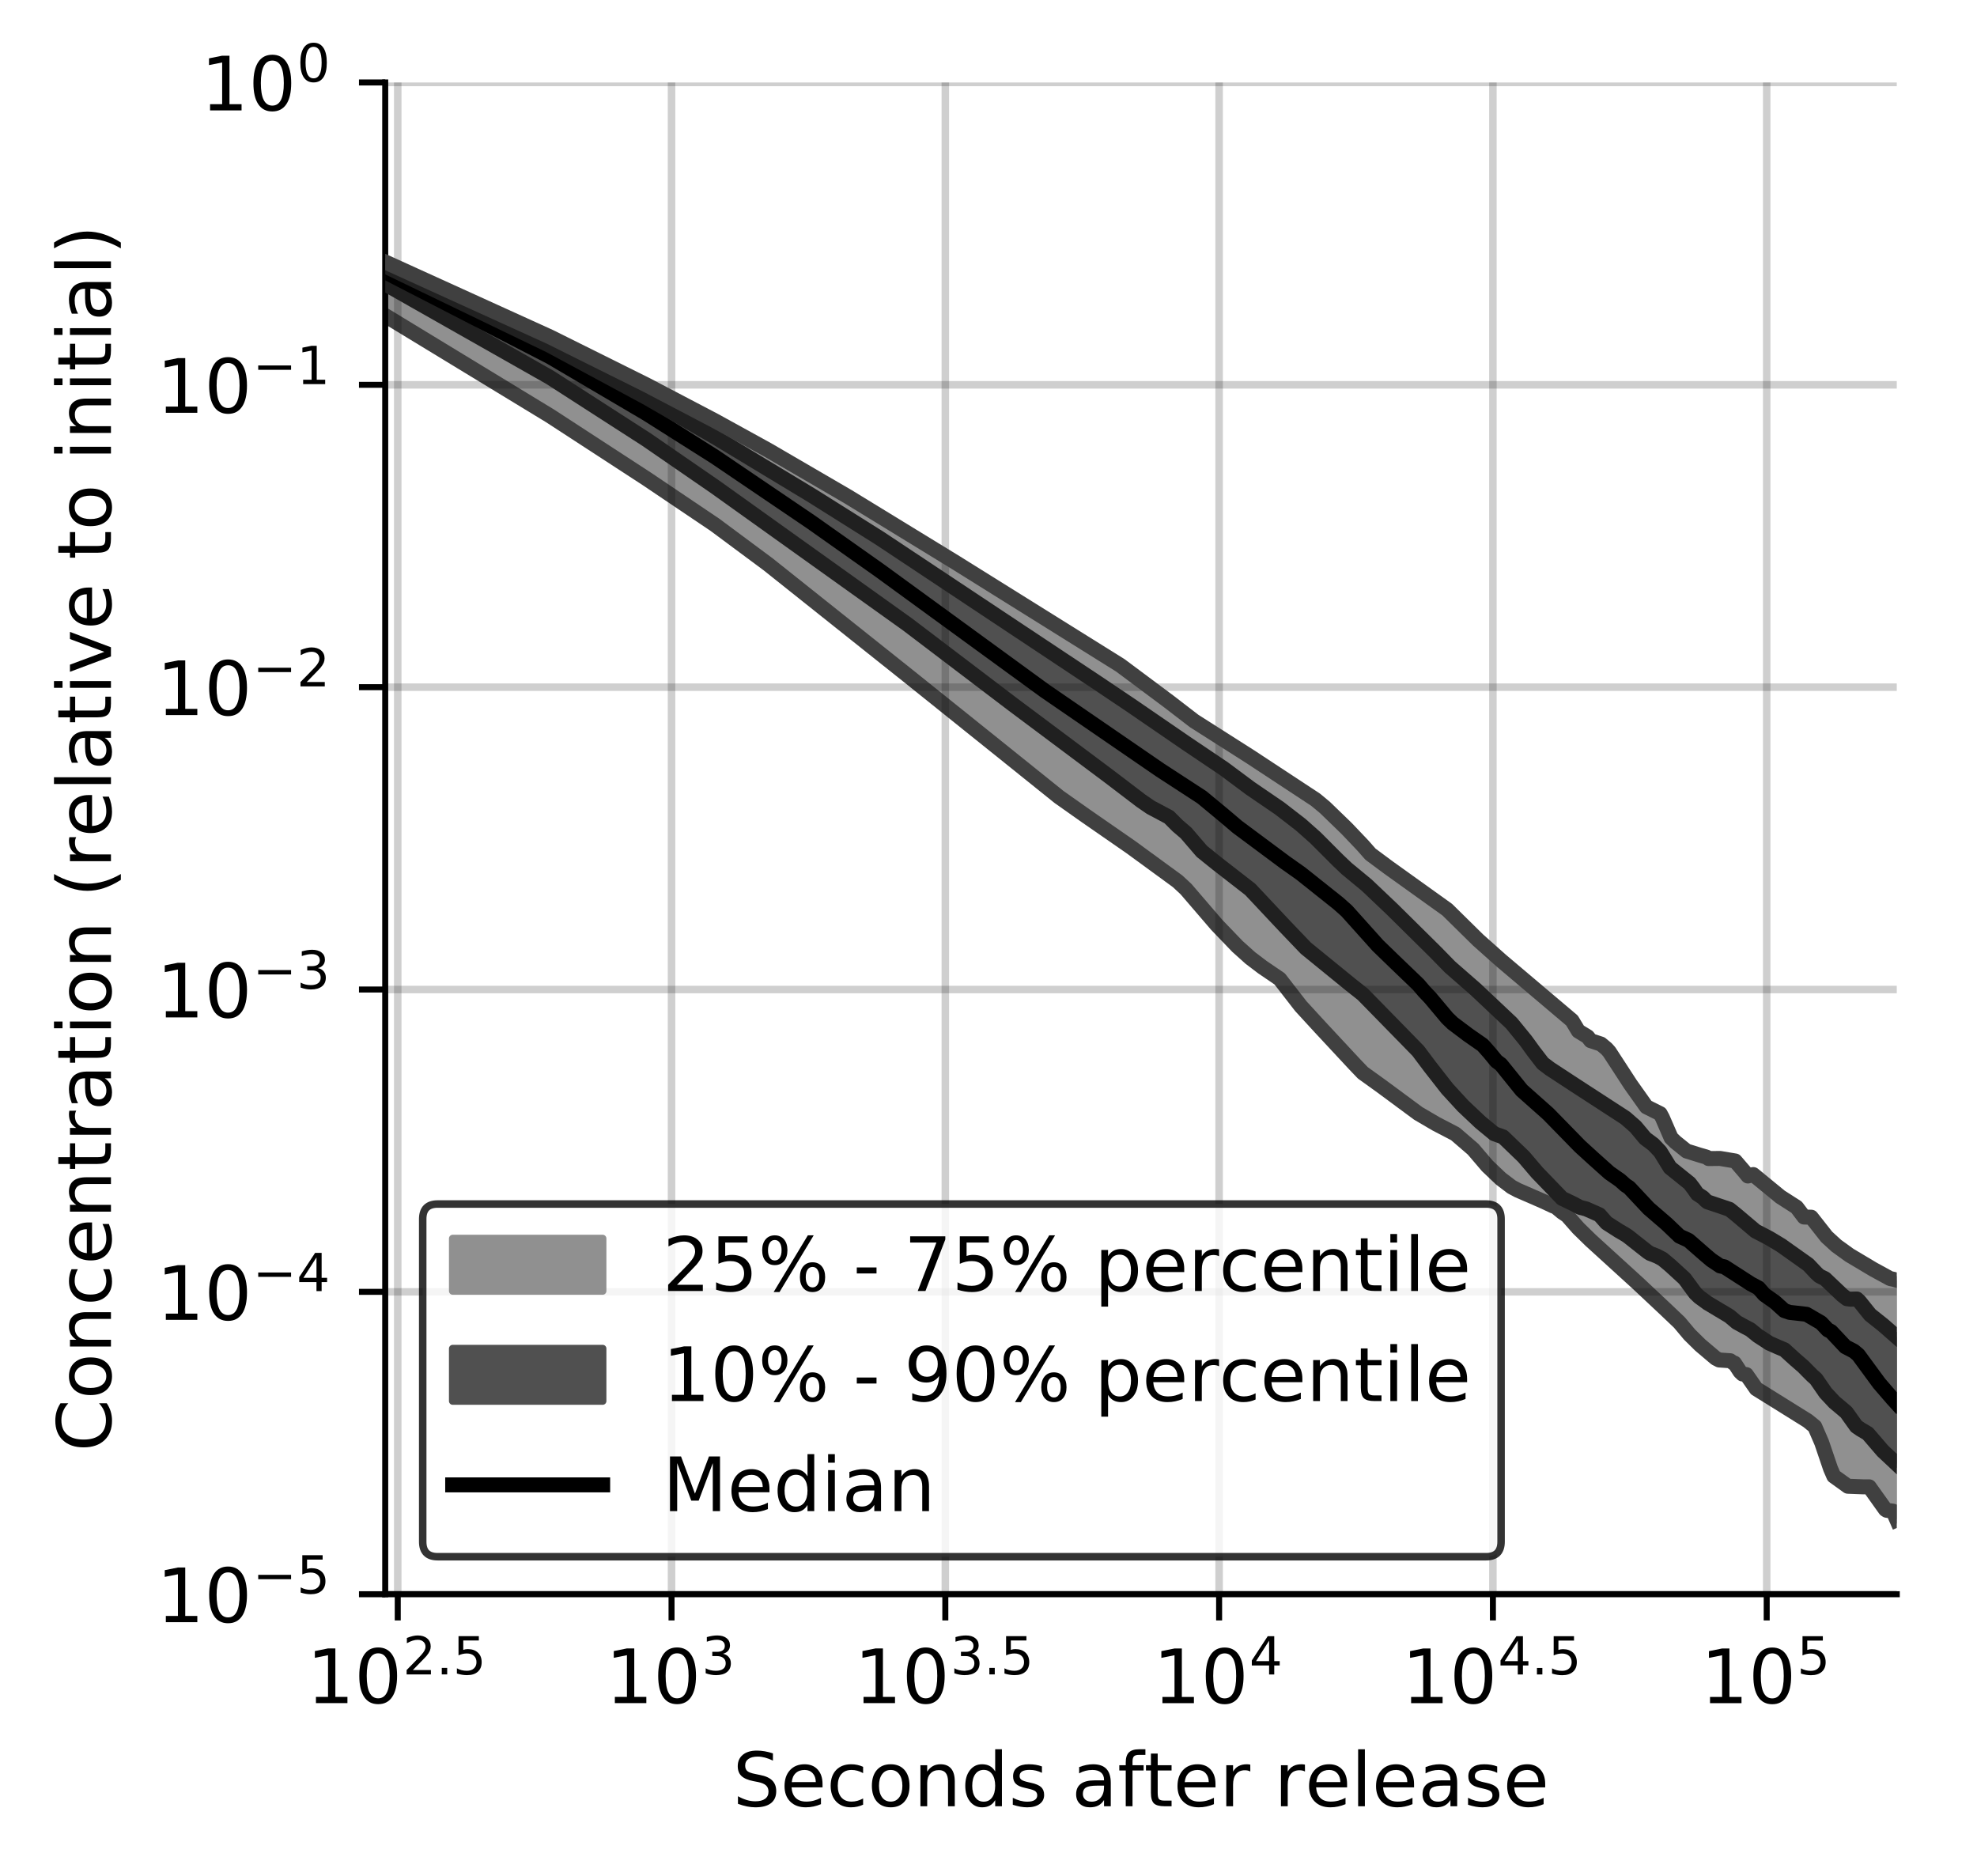 <?xml version="1.0" encoding="utf-8" standalone="no"?>
<!DOCTYPE svg PUBLIC "-//W3C//DTD SVG 1.1//EN"
  "http://www.w3.org/Graphics/SVG/1.1/DTD/svg11.dtd">
<!-- Created with matplotlib (https://matplotlib.org/) -->
<svg height="250.155pt" version="1.1" viewBox="0 0 263.678 250.155" width="263.678pt" xmlns="http://www.w3.org/2000/svg" xmlns:xlink="http://www.w3.org/1999/xlink">
 <defs>
  <style type="text/css">
*{stroke-linecap:butt;stroke-linejoin:round;}
  </style>
 </defs>
 <g id="figure_1">
  <g id="patch_1">
   <path d="M 0 250.155 
L 263.678 250.155 
L 263.678 0 
L 0 0 
z
" style="fill:#ffffff;"/>
  </g>
  <g id="axes_1">
   <g id="patch_2">
    <path d="M 51.378 212.599 
L 252.978 212.599 
L 252.978 10.999 
L 51.378 10.999 
z
" style="fill:#ffffff;"/>
   </g>
   <g id="PolyCollection_1">
    <defs>
     <path d="M 51.378 -215.215 
L 51.378 -208.071 
L 73.363 -194.695 
L 86.223 -186.321 
L 95.348 -180.172 
L 102.426 -174.917 
L 108.208 -170.353 
L 113.098 -166.468 
L 117.333 -163.084 
L 121.069 -160.068 
L 124.41 -157.422 
L 127.433 -155.028 
L 130.193 -152.751 
L 132.732 -150.712 
L 135.082 -148.795 
L 137.271 -147.028 
L 139.318 -145.398 
L 141.241 -143.876 
L 143.054 -142.538 
L 144.768 -141.384 
L 146.395 -140.279 
L 147.943 -139.236 
L 149.418 -138.196 
L 150.828 -137.185 
L 152.178 -136.19 
L 153.473 -135.224 
L 154.717 -134.31 
L 155.914 -133.44 
L 157.067 -132.626 
L 158.18 -131.59 
L 159.256 -130.316 
L 160.296 -129.095 
L 161.303 -127.931 
L 162.279 -126.819 
L 163.226 -125.792 
L 164.145 -124.833 
L 165.038 -123.948 
L 165.908 -123.138 
L 166.753 -122.406 
L 167.577 -121.75 
L 168.38 -121.172 
L 169.163 -120.658 
L 169.928 -120.2 
L 170.674 -119.611 
L 171.403 -118.626 
L 172.116 -117.681 
L 172.813 -116.807 
L 173.495 -115.976 
L 174.163 -115.211 
L 174.817 -114.493 
L 175.458 -113.814 
L 176.086 -113.155 
L 176.702 -112.51 
L 177.306 -111.886 
L 177.899 -111.268 
L 178.481 -110.653 
L 179.052 -110.044 
L 179.614 -109.432 
L 180.165 -108.811 
L 180.708 -108.188 
L 181.241 -107.575 
L 181.765 -107.084 
L 182.281 -106.739 
L 182.788 -106.383 
L 183.288 -106.019 
L 183.779 -105.654 
L 184.264 -105.287 
L 184.741 -104.923 
L 185.21 -104.56 
L 185.674 -104.203 
L 186.13 -103.848 
L 186.58 -103.5 
L 187.023 -103.162 
L 187.461 -102.844 
L 187.892 -102.528 
L 188.318 -102.235 
L 188.738 -101.947 
L 189.153 -101.671 
L 189.562 -101.411 
L 189.966 -101.154 
L 190.365 -100.912 
L 190.759 -100.679 
L 191.148 -100.475 
L 191.533 -100.278 
L 191.913 -100.094 
L 192.288 -99.923 
L 192.659 -99.763 
L 193.026 -99.614 
L 193.388 -99.483 
L 193.747 -99.238 
L 194.101 -98.94 
L 194.451 -98.654 
L 194.798 -98.379 
L 195.141 -98.112 
L 195.48 -97.859 
L 195.816 -97.613 
L 196.148 -97.321 
L 196.477 -96.891 
L 196.802 -96.48 
L 197.124 -96.087 
L 197.443 -95.714 
L 197.758 -95.348 
L 198.071 -94.997 
L 198.38 -94.663 
L 198.687 -94.347 
L 198.99 -94.046 
L 199.291 -93.757 
L 199.589 -93.478 
L 199.884 -93.211 
L 200.176 -92.956 
L 200.466 -92.714 
L 200.753 -92.491 
L 201.037 -92.27 
L 201.319 -92.065 
L 201.599 -91.875 
L 201.876 -91.689 
L 202.15 -91.546 
L 202.422 -91.435 
L 202.692 -91.327 
L 202.96 -91.222 
L 203.226 -91.114 
L 203.489 -91.002 
L 203.75 -90.894 
L 204.009 -90.785 
L 204.266 -90.674 
L 204.52 -90.564 
L 204.773 -90.449 
L 205.024 -90.332 
L 205.273 -90.219 
L 205.519 -90.098 
L 205.764 -89.98 
L 206.007 -89.855 
L 206.249 -89.732 
L 206.488 -89.609 
L 206.725 -89.483 
L 206.961 -89.368 
L 207.195 -89.312 
L 207.428 -89.262 
L 207.658 -89.039 
L 207.887 -88.804 
L 208.115 -88.654 
L 208.341 -88.505 
L 208.565 -88.358 
L 208.787 -88.209 
L 209.008 -88.057 
L 209.228 -87.788 
L 209.446 -87.528 
L 209.662 -87.275 
L 209.877 -87.036 
L 210.091 -86.804 
L 210.303 -86.574 
L 210.514 -86.351 
L 210.723 -86.129 
L 210.931 -85.915 
L 211.138 -85.713 
L 211.343 -85.512 
L 211.547 -85.31 
L 211.75 -85.116 
L 211.951 -84.933 
L 212.151 -84.75 
L 212.35 -84.573 
L 212.548 -84.401 
L 212.744 -84.232 
L 212.939 -84.063 
L 213.133 -83.899 
L 213.326 -83.735 
L 213.518 -83.571 
L 213.708 -83.413 
L 213.898 -83.255 
L 214.086 -83.097 
L 214.273 -82.94 
L 214.459 -82.786 
L 214.644 -82.626 
L 214.828 -82.468 
L 215.011 -82.308 
L 215.192 -82.151 
L 215.373 -81.987 
L 215.553 -81.83 
L 215.731 -81.662 
L 215.909 -81.496 
L 216.086 -81.327 
L 216.262 -81.159 
L 216.436 -80.988 
L 216.61 -80.82 
L 216.783 -80.647 
L 216.955 -80.476 
L 217.126 -80.31 
L 217.296 -80.138 
L 217.465 -79.972 
L 217.633 -79.811 
L 217.801 -79.648 
L 217.967 -79.484 
L 218.133 -79.324 
L 218.298 -79.16 
L 218.462 -79 
L 218.625 -78.84 
L 218.787 -78.682 
L 218.948 -78.525 
L 219.109 -78.369 
L 219.269 -78.214 
L 219.428 -78.063 
L 219.586 -77.913 
L 219.743 -77.765 
L 219.9 -77.62 
L 220.056 -77.475 
L 220.211 -77.332 
L 220.365 -77.191 
L 220.519 -77.046 
L 220.672 -76.906 
L 220.824 -76.767 
L 220.975 -76.628 
L 221.126 -76.487 
L 221.276 -76.35 
L 221.425 -76.213 
L 221.574 -76.074 
L 221.721 -75.937 
L 221.869 -75.8 
L 222.015 -75.667 
L 222.161 -75.535 
L 222.306 -75.404 
L 222.451 -75.275 
L 222.594 -75.146 
L 222.738 -75.019 
L 222.88 -74.891 
L 223.022 -74.769 
L 223.163 -74.647 
L 223.304 -74.529 
L 223.444 -74.409 
L 223.584 -74.295 
L 223.722 -74.145 
L 223.861 -73.96 
L 223.998 -73.78 
L 224.135 -73.6 
L 224.272 -73.426 
L 224.407 -73.257 
L 224.543 -73.091 
L 224.677 -72.933 
L 224.811 -72.774 
L 224.945 -72.617 
L 225.078 -72.469 
L 225.21 -72.323 
L 225.342 -72.179 
L 225.474 -72.035 
L 225.604 -71.902 
L 225.735 -71.767 
L 225.864 -71.632 
L 225.994 -71.504 
L 226.122 -71.378 
L 226.25 -71.254 
L 226.378 -71.137 
L 226.505 -71.016 
L 226.632 -70.896 
L 226.758 -70.783 
L 226.884 -70.669 
L 227.009 -70.554 
L 227.133 -70.441 
L 227.257 -70.328 
L 227.381 -70.224 
L 227.504 -70.113 
L 227.627 -70.007 
L 227.749 -69.902 
L 227.871 -69.801 
L 227.992 -69.698 
L 228.113 -69.595 
L 228.233 -69.495 
L 228.353 -69.396 
L 228.473 -69.305 
L 228.592 -69.213 
L 228.71 -69.125 
L 228.829 -69.03 
L 228.946 -68.943 
L 229.063 -68.854 
L 229.18 -68.794 
L 229.297 -68.793 
L 229.413 -68.793 
L 229.528 -68.794 
L 229.643 -68.797 
L 229.758 -68.799 
L 229.872 -68.801 
L 229.986 -68.806 
L 230.1 -68.823 
L 230.213 -68.839 
L 230.325 -68.856 
L 230.438 -68.875 
L 230.55 -68.894 
L 230.661 -68.792 
L 230.772 -68.691 
L 230.883 -68.588 
L 230.993 -68.487 
L 231.103 -68.386 
L 231.213 -68.37 
L 231.322 -68.38 
L 231.431 -68.275 
L 231.539 -68.058 
L 231.647 -67.843 
L 231.755 -67.651 
L 231.862 -67.512 
L 231.969 -67.372 
L 232.076 -67.232 
L 232.182 -67.102 
L 232.288 -66.976 
L 232.394 -66.927 
L 232.499 -66.911 
L 232.604 -66.894 
L 232.708 -66.877 
L 232.812 -66.86 
L 232.916 -66.844 
L 233.02 -66.68 
L 233.123 -66.502 
L 233.226 -66.323 
L 233.328 -66.144 
L 233.43 -65.972 
L 233.532 -65.805 
L 233.633 -65.641 
L 233.735 -65.475 
L 233.835 -65.313 
L 233.936 -65.158 
L 234.036 -65.088 
L 234.136 -65.02 
L 234.236 -64.954 
L 234.335 -64.886 
L 234.434 -64.819 
L 234.533 -64.753 
L 234.631 -64.686 
L 234.729 -64.617 
L 234.827 -64.553 
L 234.924 -64.492 
L 235.021 -64.431 
L 235.118 -64.373 
L 235.215 -64.315 
L 235.311 -64.257 
L 235.407 -64.199 
L 235.503 -64.14 
L 235.598 -64.082 
L 235.693 -64.027 
L 235.788 -63.967 
L 235.882 -63.911 
L 235.977 -63.855 
L 236.071 -63.799 
L 236.164 -63.744 
L 236.258 -63.689 
L 236.351 -63.635 
L 236.444 -63.58 
L 236.536 -63.524 
L 236.629 -63.469 
L 236.721 -63.415 
L 236.813 -63.361 
L 236.904 -63.306 
L 236.995 -63.251 
L 237.087 -63.197 
L 237.177 -63.143 
L 237.268 -63.088 
L 237.358 -63.038 
L 237.448 -62.987 
L 237.538 -62.933 
L 237.627 -62.88 
L 237.716 -62.829 
L 237.805 -62.779 
L 237.894 -62.732 
L 237.983 -62.681 
L 238.071 -62.631 
L 238.159 -62.583 
L 238.246 -62.533 
L 238.334 -62.484 
L 238.421 -62.434 
L 238.508 -62.384 
L 238.595 -62.337 
L 238.682 -62.288 
L 238.768 -62.237 
L 238.854 -62.188 
L 238.94 -62.139 
L 239.025 -62.089 
L 239.111 -62.039 
L 239.196 -61.988 
L 239.281 -61.936 
L 239.366 -61.884 
L 239.45 -61.83 
L 239.534 -61.777 
L 239.618 -61.724 
L 239.702 -61.667 
L 239.786 -61.612 
L 239.869 -61.558 
L 239.952 -61.501 
L 240.035 -61.444 
L 240.118 -61.388 
L 240.2 -61.332 
L 240.283 -61.274 
L 240.365 -61.216 
L 240.446 -61.158 
L 240.528 -61.099 
L 240.61 -61.04 
L 240.691 -60.981 
L 240.772 -60.921 
L 240.853 -60.863 
L 240.933 -60.804 
L 241.014 -60.745 
L 241.094 -60.682 
L 241.174 -60.622 
L 241.254 -60.561 
L 241.333 -60.5 
L 241.413 -60.439 
L 241.492 -60.376 
L 241.571 -60.312 
L 241.65 -60.253 
L 241.728 -60.191 
L 241.807 -60.128 
L 241.885 -60.065 
L 241.963 -60 
L 242.041 -59.914 
L 242.118 -59.755 
L 242.196 -59.593 
L 242.273 -59.428 
L 242.35 -59.259 
L 242.427 -59.087 
L 242.504 -58.913 
L 242.58 -58.737 
L 242.657 -58.556 
L 242.733 -58.372 
L 242.809 -58.181 
L 242.884 -57.99 
L 242.96 -57.79 
L 243.035 -57.588 
L 243.111 -57.381 
L 243.186 -57.171 
L 243.261 -56.959 
L 243.335 -56.742 
L 243.41 -56.523 
L 243.484 -56.304 
L 243.559 -56.082 
L 243.633 -55.86 
L 243.706 -55.635 
L 243.78 -55.412 
L 243.854 -55.188 
L 243.927 -54.965 
L 244 -54.741 
L 244.073 -54.52 
L 244.146 -54.302 
L 244.219 -54.087 
L 244.291 -53.875 
L 244.363 -53.667 
L 244.436 -53.466 
L 244.508 -53.361 
L 244.579 -53.307 
L 244.651 -53.25 
L 244.723 -53.195 
L 244.794 -53.139 
L 244.865 -53.084 
L 244.936 -53.028 
L 245.007 -52.972 
L 245.078 -52.915 
L 245.148 -52.858 
L 245.219 -52.798 
L 245.289 -52.74 
L 245.359 -52.682 
L 245.429 -52.621 
L 245.499 -52.557 
L 245.568 -52.495 
L 245.638 -52.432 
L 245.707 -52.371 
L 245.776 -52.309 
L 245.845 -52.246 
L 245.914 -52.181 
L 245.983 -52.114 
L 246.052 -52.045 
L 246.12 -51.974 
L 246.188 -51.97 
L 246.256 -51.966 
L 246.324 -51.961 
L 246.392 -51.958 
L 246.46 -51.953 
L 246.528 -51.947 
L 246.595 -51.942 
L 246.662 -51.937 
L 246.729 -51.93 
L 246.796 -51.923 
L 246.863 -51.916 
L 246.93 -51.907 
L 246.996 -51.898 
L 247.063 -51.887 
L 247.129 -51.874 
L 247.195 -51.861 
L 247.261 -51.849 
L 247.327 -51.842 
L 247.393 -51.835 
L 247.459 -51.831 
L 247.524 -51.828 
L 247.589 -51.826 
L 247.655 -51.824 
L 247.72 -51.822 
L 247.785 -51.822 
L 247.849 -51.823 
L 247.914 -51.823 
L 247.979 -51.823 
L 248.043 -51.824 
L 248.107 -51.826 
L 248.171 -51.829 
L 248.235 -51.834 
L 248.299 -51.84 
L 248.363 -51.848 
L 248.427 -51.857 
L 248.49 -51.866 
L 248.553 -51.875 
L 248.617 -51.884 
L 248.68 -51.895 
L 248.743 -51.908 
L 248.806 -51.922 
L 248.868 -51.937 
L 248.931 -51.952 
L 248.994 -51.969 
L 249.056 -51.985 
L 249.118 -52.004 
L 249.18 -52.022 
L 249.242 -51.97 
L 249.304 -51.875 
L 249.366 -51.783 
L 249.428 -51.692 
L 249.489 -51.601 
L 249.551 -51.513 
L 249.612 -51.425 
L 249.673 -51.34 
L 249.734 -51.252 
L 249.795 -51.165 
L 249.856 -51.078 
L 249.917 -50.989 
L 249.977 -50.902 
L 250.038 -50.815 
L 250.098 -50.728 
L 250.158 -50.642 
L 250.218 -50.557 
L 250.278 -50.47 
L 250.338 -50.386 
L 250.398 -50.302 
L 250.458 -50.219 
L 250.517 -50.136 
L 250.577 -50.054 
L 250.636 -49.971 
L 250.695 -49.891 
L 250.754 -49.811 
L 250.813 -49.731 
L 250.872 -49.651 
L 250.931 -49.571 
L 250.99 -49.49 
L 251.048 -49.41 
L 251.107 -49.331 
L 251.165 -49.254 
L 251.223 -49.175 
L 251.282 -49.096 
L 251.34 -49.019 
L 251.398 -48.941 
L 251.455 -48.863 
L 251.513 -48.786 
L 251.571 -48.756 
L 251.628 -48.751 
L 251.686 -48.746 
L 251.743 -48.741 
L 251.8 -48.735 
L 251.857 -48.728 
L 251.914 -48.72 
L 251.971 -48.713 
L 252.028 -48.705 
L 252.085 -48.696 
L 252.141 -48.687 
L 252.198 -48.678 
L 252.254 -48.67 
L 252.31 -48.66 
L 252.367 -48.651 
L 252.423 -48.64 
L 252.479 -48.629 
L 252.535 -48.52 
L 252.59 -48.386 
L 252.646 -48.255 
L 252.702 -48.124 
L 252.757 -47.994 
L 252.812 -47.866 
L 252.868 -47.737 
L 252.923 -47.61 
L 252.978 -47.483 
L 252.978 -79.424 
L 252.978 -79.424 
L 252.923 -79.441 
L 252.868 -79.463 
L 252.812 -79.48 
L 252.757 -79.494 
L 252.702 -79.508 
L 252.646 -79.526 
L 252.59 -79.541 
L 252.535 -79.556 
L 252.479 -79.571 
L 252.423 -79.588 
L 252.367 -79.604 
L 252.31 -79.625 
L 252.254 -79.643 
L 252.198 -79.656 
L 252.141 -79.653 
L 252.085 -79.652 
L 252.028 -79.648 
L 251.971 -79.663 
L 251.914 -79.716 
L 251.857 -79.77 
L 251.8 -79.822 
L 251.743 -79.842 
L 251.686 -79.867 
L 251.628 -79.892 
L 251.571 -79.921 
L 251.513 -79.945 
L 251.455 -79.969 
L 251.398 -79.996 
L 251.34 -80.024 
L 251.282 -80.051 
L 251.223 -80.078 
L 251.165 -80.11 
L 251.107 -80.144 
L 251.048 -80.179 
L 250.99 -80.21 
L 250.931 -80.245 
L 250.872 -80.276 
L 250.813 -80.309 
L 250.754 -80.342 
L 250.695 -80.378 
L 250.636 -80.41 
L 250.577 -80.442 
L 250.517 -80.479 
L 250.458 -80.515 
L 250.398 -80.549 
L 250.338 -80.585 
L 250.278 -80.622 
L 250.218 -80.659 
L 250.158 -80.691 
L 250.098 -80.728 
L 250.038 -80.76 
L 249.977 -80.796 
L 249.917 -80.833 
L 249.856 -80.869 
L 249.795 -80.906 
L 249.734 -80.941 
L 249.673 -80.979 
L 249.612 -81.014 
L 249.551 -81.048 
L 249.489 -81.083 
L 249.428 -81.118 
L 249.366 -81.158 
L 249.304 -81.193 
L 249.242 -81.226 
L 249.18 -81.262 
L 249.118 -81.297 
L 249.056 -81.332 
L 248.994 -81.37 
L 248.931 -81.408 
L 248.868 -81.444 
L 248.806 -81.477 
L 248.743 -81.512 
L 248.68 -81.545 
L 248.617 -81.579 
L 248.553 -81.615 
L 248.49 -81.65 
L 248.427 -81.685 
L 248.363 -81.72 
L 248.299 -81.756 
L 248.235 -81.787 
L 248.171 -81.823 
L 248.107 -81.861 
L 248.043 -81.898 
L 247.979 -81.936 
L 247.914 -81.973 
L 247.849 -82.013 
L 247.785 -82.053 
L 247.72 -82.094 
L 247.655 -82.132 
L 247.589 -82.175 
L 247.524 -82.214 
L 247.459 -82.256 
L 247.393 -82.295 
L 247.327 -82.336 
L 247.261 -82.381 
L 247.195 -82.423 
L 247.129 -82.467 
L 247.063 -82.508 
L 246.996 -82.552 
L 246.93 -82.596 
L 246.863 -82.641 
L 246.796 -82.683 
L 246.729 -82.729 
L 246.662 -82.772 
L 246.595 -82.813 
L 246.528 -82.854 
L 246.46 -82.9 
L 246.392 -82.938 
L 246.324 -82.977 
L 246.256 -83.021 
L 246.188 -83.063 
L 246.12 -83.114 
L 246.052 -83.163 
L 245.983 -83.209 
L 245.914 -83.259 
L 245.845 -83.306 
L 245.776 -83.355 
L 245.707 -83.406 
L 245.638 -83.46 
L 245.568 -83.512 
L 245.499 -83.563 
L 245.429 -83.618 
L 245.359 -83.672 
L 245.289 -83.73 
L 245.219 -83.788 
L 245.148 -83.846 
L 245.078 -83.904 
L 245.007 -83.963 
L 244.936 -84.02 
L 244.865 -84.078 
L 244.794 -84.14 
L 244.723 -84.197 
L 244.651 -84.261 
L 244.579 -84.319 
L 244.508 -84.382 
L 244.436 -84.441 
L 244.363 -84.506 
L 244.291 -84.575 
L 244.219 -84.643 
L 244.146 -84.708 
L 244.073 -84.779 
L 244 -84.846 
L 243.927 -84.919 
L 243.854 -84.99 
L 243.78 -85.064 
L 243.706 -85.135 
L 243.633 -85.211 
L 243.559 -85.287 
L 243.484 -85.368 
L 243.41 -85.447 
L 243.335 -85.53 
L 243.261 -85.615 
L 243.186 -85.7 
L 243.111 -85.787 
L 243.035 -85.87 
L 242.96 -85.967 
L 242.884 -86.059 
L 242.809 -86.154 
L 242.733 -86.252 
L 242.657 -86.346 
L 242.58 -86.445 
L 242.504 -86.543 
L 242.427 -86.644 
L 242.35 -86.744 
L 242.273 -86.852 
L 242.196 -86.956 
L 242.118 -87.065 
L 242.041 -87.174 
L 241.963 -87.286 
L 241.885 -87.395 
L 241.807 -87.51 
L 241.728 -87.618 
L 241.65 -87.724 
L 241.571 -87.832 
L 241.492 -87.926 
L 241.413 -87.919 
L 241.333 -87.914 
L 241.254 -87.907 
L 241.174 -87.903 
L 241.094 -87.894 
L 241.014 -87.886 
L 240.933 -87.879 
L 240.853 -87.873 
L 240.772 -87.866 
L 240.691 -87.862 
L 240.61 -87.857 
L 240.528 -87.855 
L 240.446 -87.977 
L 240.365 -88.102 
L 240.283 -88.219 
L 240.2 -88.338 
L 240.118 -88.46 
L 240.035 -88.581 
L 239.952 -88.7 
L 239.869 -88.814 
L 239.786 -88.928 
L 239.702 -89.045 
L 239.618 -89.165 
L 239.534 -89.285 
L 239.45 -89.387 
L 239.366 -89.439 
L 239.281 -89.488 
L 239.196 -89.534 
L 239.111 -89.579 
L 239.025 -89.625 
L 238.94 -89.675 
L 238.854 -89.725 
L 238.768 -89.775 
L 238.682 -89.822 
L 238.595 -89.868 
L 238.508 -89.913 
L 238.421 -89.957 
L 238.334 -90.01 
L 238.246 -90.06 
L 238.159 -90.11 
L 238.071 -90.161 
L 237.983 -90.216 
L 237.894 -90.272 
L 237.805 -90.329 
L 237.716 -90.386 
L 237.627 -90.444 
L 237.538 -90.501 
L 237.448 -90.555 
L 237.358 -90.622 
L 237.268 -90.686 
L 237.177 -90.749 
L 237.087 -90.814 
L 236.995 -90.886 
L 236.904 -90.952 
L 236.813 -91.015 
L 236.721 -91.078 
L 236.629 -91.142 
L 236.536 -91.206 
L 236.444 -91.271 
L 236.351 -91.345 
L 236.258 -91.42 
L 236.164 -91.496 
L 236.071 -91.577 
L 235.977 -91.654 
L 235.882 -91.729 
L 235.788 -91.808 
L 235.693 -91.89 
L 235.598 -91.972 
L 235.503 -92.057 
L 235.407 -92.137 
L 235.311 -92.224 
L 235.215 -92.306 
L 235.118 -92.391 
L 235.021 -92.478 
L 234.924 -92.566 
L 234.827 -92.655 
L 234.729 -92.742 
L 234.631 -92.832 
L 234.533 -92.921 
L 234.434 -93.008 
L 234.335 -93.094 
L 234.236 -93.181 
L 234.136 -93.262 
L 234.036 -93.35 
L 233.936 -93.433 
L 233.835 -93.519 
L 233.735 -93.569 
L 233.633 -93.531 
L 233.532 -93.484 
L 233.43 -93.44 
L 233.328 -93.405 
L 233.226 -93.364 
L 233.123 -93.329 
L 233.02 -93.425 
L 232.916 -93.564 
L 232.812 -93.707 
L 232.708 -93.843 
L 232.604 -93.973 
L 232.499 -94.108 
L 232.394 -94.242 
L 232.288 -94.372 
L 232.182 -94.496 
L 232.076 -94.623 
L 231.969 -94.75 
L 231.862 -94.876 
L 231.755 -94.995 
L 231.647 -95.109 
L 231.539 -95.218 
L 231.431 -95.331 
L 231.322 -95.436 
L 231.213 -95.512 
L 231.103 -95.532 
L 230.993 -95.551 
L 230.883 -95.571 
L 230.772 -95.581 
L 230.661 -95.587 
L 230.55 -95.588 
L 230.438 -95.591 
L 230.325 -95.594 
L 230.213 -95.601 
L 230.1 -95.609 
L 229.986 -95.614 
L 229.872 -95.618 
L 229.758 -95.633 
L 229.643 -95.643 
L 229.528 -95.653 
L 229.413 -95.668 
L 229.297 -95.682 
L 229.18 -95.695 
L 229.063 -95.699 
L 228.946 -95.713 
L 228.829 -95.72 
L 228.71 -95.713 
L 228.592 -95.706 
L 228.473 -95.705 
L 228.353 -95.698 
L 228.233 -95.684 
L 228.113 -95.675 
L 227.992 -95.663 
L 227.871 -95.654 
L 227.749 -95.702 
L 227.627 -95.839 
L 227.504 -95.92 
L 227.381 -95.947 
L 227.257 -95.978 
L 227.133 -96.013 
L 227.009 -96.042 
L 226.884 -96.074 
L 226.758 -96.1 
L 226.632 -96.132 
L 226.505 -96.161 
L 226.378 -96.199 
L 226.25 -96.234 
L 226.122 -96.266 
L 225.994 -96.307 
L 225.864 -96.346 
L 225.735 -96.386 
L 225.604 -96.427 
L 225.474 -96.47 
L 225.342 -96.512 
L 225.21 -96.562 
L 225.078 -96.608 
L 224.945 -96.658 
L 224.811 -96.703 
L 224.677 -96.761 
L 224.543 -96.859 
L 224.407 -96.989 
L 224.272 -97.112 
L 224.135 -97.242 
L 223.998 -97.365 
L 223.861 -97.489 
L 223.722 -97.613 
L 223.584 -97.743 
L 223.444 -97.867 
L 223.304 -97.993 
L 223.163 -98.116 
L 223.022 -98.235 
L 222.88 -98.417 
L 222.738 -98.709 
L 222.594 -99.017 
L 222.451 -99.335 
L 222.306 -99.67 
L 222.161 -100.012 
L 222.015 -100.361 
L 221.869 -100.727 
L 221.721 -101.089 
L 221.574 -101.441 
L 221.425 -101.637 
L 221.276 -101.716 
L 221.126 -101.806 
L 220.975 -101.892 
L 220.824 -101.97 
L 220.672 -102.053 
L 220.519 -102.137 
L 220.365 -102.207 
L 220.211 -102.273 
L 220.056 -102.345 
L 219.9 -102.415 
L 219.743 -102.482 
L 219.586 -102.555 
L 219.428 -102.749 
L 219.269 -102.968 
L 219.109 -103.188 
L 218.948 -103.418 
L 218.787 -103.645 
L 218.625 -103.876 
L 218.462 -104.105 
L 218.298 -104.334 
L 218.133 -104.568 
L 217.967 -104.807 
L 217.801 -105.052 
L 217.633 -105.298 
L 217.465 -105.544 
L 217.296 -105.795 
L 217.126 -106.042 
L 216.955 -106.302 
L 216.783 -106.557 
L 216.61 -106.812 
L 216.436 -107.075 
L 216.262 -107.341 
L 216.086 -107.608 
L 215.909 -107.868 
L 215.731 -108.145 
L 215.553 -108.426 
L 215.373 -108.715 
L 215.192 -109.001 
L 215.011 -109.286 
L 214.828 -109.583 
L 214.644 -109.879 
L 214.459 -110.116 
L 214.273 -110.298 
L 214.086 -110.464 
L 213.898 -110.636 
L 213.708 -110.8 
L 213.518 -110.926 
L 213.326 -111.048 
L 213.133 -111.16 
L 212.939 -111.202 
L 212.744 -111.239 
L 212.548 -111.283 
L 212.35 -111.324 
L 212.151 -111.375 
L 211.951 -111.632 
L 211.75 -111.897 
L 211.547 -112.063 
L 211.343 -112.181 
L 211.138 -112.301 
L 210.931 -112.422 
L 210.723 -112.541 
L 210.514 -112.652 
L 210.303 -112.842 
L 210.091 -113.246 
L 209.877 -113.659 
L 209.662 -114.066 
L 209.446 -114.304 
L 209.228 -114.501 
L 209.008 -114.703 
L 208.787 -114.902 
L 208.565 -115.087 
L 208.341 -115.272 
L 208.115 -115.446 
L 207.887 -115.639 
L 207.658 -115.842 
L 207.428 -116.025 
L 207.195 -116.214 
L 206.961 -116.422 
L 206.725 -116.627 
L 206.488 -116.82 
L 206.249 -117.034 
L 206.007 -117.24 
L 205.764 -117.448 
L 205.519 -117.656 
L 205.273 -117.872 
L 205.024 -118.082 
L 204.773 -118.294 
L 204.52 -118.505 
L 204.266 -118.715 
L 204.009 -118.933 
L 203.75 -119.151 
L 203.489 -119.373 
L 203.226 -119.59 
L 202.96 -119.806 
L 202.692 -120.04 
L 202.422 -120.267 
L 202.15 -120.485 
L 201.876 -120.705 
L 201.599 -120.919 
L 201.319 -121.145 
L 201.037 -121.377 
L 200.753 -121.615 
L 200.466 -121.847 
L 200.176 -122.09 
L 199.884 -122.348 
L 199.589 -122.596 
L 199.291 -122.854 
L 198.99 -123.118 
L 198.687 -123.395 
L 198.38 -123.674 
L 198.071 -123.943 
L 197.758 -124.222 
L 197.443 -124.511 
L 197.124 -124.81 
L 196.802 -125.112 
L 196.477 -125.416 
L 196.148 -125.723 
L 195.816 -126.044 
L 195.48 -126.367 
L 195.141 -126.694 
L 194.798 -127.031 
L 194.451 -127.373 
L 194.101 -127.737 
L 193.747 -128.105 
L 193.388 -128.476 
L 193.026 -128.846 
L 192.659 -129.12 
L 192.288 -129.377 
L 191.913 -129.648 
L 191.533 -129.921 
L 191.148 -130.2 
L 190.759 -130.471 
L 190.365 -130.756 
L 189.966 -131.047 
L 189.562 -131.335 
L 189.153 -131.628 
L 188.738 -131.918 
L 188.318 -132.212 
L 187.892 -132.514 
L 187.461 -132.845 
L 187.023 -133.15 
L 186.58 -133.464 
L 186.13 -133.788 
L 185.674 -134.121 
L 185.21 -134.445 
L 184.741 -134.775 
L 184.264 -135.117 
L 183.779 -135.463 
L 183.288 -135.849 
L 182.788 -136.243 
L 182.281 -136.812 
L 181.765 -137.401 
L 181.241 -137.978 
L 180.708 -138.546 
L 180.165 -139.112 
L 179.614 -139.665 
L 179.052 -140.242 
L 178.481 -140.805 
L 177.899 -141.374 
L 177.306 -141.921 
L 176.702 -142.482 
L 176.086 -143.024 
L 175.458 -143.514 
L 174.817 -143.927 
L 174.163 -144.357 
L 173.495 -144.805 
L 172.813 -145.276 
L 172.116 -145.747 
L 171.403 -146.22 
L 170.674 -146.7 
L 169.928 -147.188 
L 169.163 -147.675 
L 168.38 -148.185 
L 167.577 -148.712 
L 166.753 -149.243 
L 165.908 -149.796 
L 165.038 -150.347 
L 164.145 -150.933 
L 163.226 -151.511 
L 162.279 -152.119 
L 161.303 -152.725 
L 160.296 -153.37 
L 159.256 -154.014 
L 158.18 -154.798 
L 157.067 -155.681 
L 155.914 -156.587 
L 154.717 -157.504 
L 153.473 -158.442 
L 152.178 -159.4 
L 150.828 -160.397 
L 149.418 -161.43 
L 147.943 -162.374 
L 146.395 -163.305 
L 144.768 -164.315 
L 143.054 -165.358 
L 141.241 -166.492 
L 139.318 -167.694 
L 137.271 -168.99 
L 135.082 -170.341 
L 132.732 -171.834 
L 130.193 -173.443 
L 127.433 -175.153 
L 124.41 -177.017 
L 121.069 -179.046 
L 117.333 -181.367 
L 113.098 -183.925 
L 108.208 -186.802 
L 102.426 -190.141 
L 95.348 -194.038 
L 86.223 -198.824 
L 73.363 -205.222 
L 51.378 -215.215 
z
" id="m24851077c5" style="stroke:#909090;"/>
    </defs>
    <g clip-path="url(#pd59f6328f2)">
     <use style="fill:#909090;stroke:#909090;" x="0" xlink:href="#m24851077c5" y="250.155"/>
    </g>
   </g>
   <g id="PolyCollection_2">
    <defs>
     <path d="M 51.378 -214.673 
L 51.378 -212.284 
L 73.363 -199.821 
L 86.223 -191.538 
L 95.348 -185.251 
L 102.426 -180.196 
L 108.208 -176.073 
L 113.098 -172.619 
L 117.333 -169.567 
L 121.069 -166.863 
L 124.41 -164.298 
L 127.433 -161.982 
L 130.193 -159.9 
L 132.732 -157.965 
L 135.082 -156.215 
L 137.271 -154.595 
L 139.318 -153.073 
L 141.241 -151.689 
L 143.054 -150.396 
L 144.768 -149.069 
L 146.395 -147.795 
L 147.943 -146.6 
L 149.418 -145.437 
L 150.828 -144.319 
L 152.178 -143.373 
L 153.473 -142.484 
L 154.717 -141.845 
L 155.914 -141.184 
L 157.067 -140.031 
L 158.18 -139.078 
L 159.256 -137.795 
L 160.296 -136.62 
L 161.303 -135.767 
L 162.279 -135.021 
L 163.226 -134.295 
L 164.145 -133.591 
L 165.038 -132.894 
L 165.908 -132.215 
L 166.753 -131.545 
L 167.577 -130.64 
L 168.38 -129.794 
L 169.163 -128.934 
L 169.928 -128.079 
L 170.674 -127.341 
L 171.403 -126.594 
L 172.116 -125.835 
L 172.813 -125.08 
L 173.495 -124.312 
L 174.163 -123.71 
L 174.817 -123.163 
L 175.458 -122.641 
L 176.086 -122.118 
L 176.702 -121.571 
L 177.306 -121.072 
L 177.899 -120.606 
L 178.481 -120.147 
L 179.052 -119.698 
L 179.614 -119.248 
L 180.165 -118.822 
L 180.708 -118.425 
L 181.241 -118.035 
L 181.765 -117.556 
L 182.281 -117.016 
L 182.788 -116.486 
L 183.288 -115.966 
L 183.779 -115.466 
L 184.264 -114.971 
L 184.741 -114.478 
L 185.21 -114 
L 185.674 -113.525 
L 186.13 -113.065 
L 186.58 -112.61 
L 187.023 -112.167 
L 187.461 -111.735 
L 187.892 -111.324 
L 188.318 -110.929 
L 188.738 -110.523 
L 189.153 -109.999 
L 189.562 -109.492 
L 189.966 -108.937 
L 190.365 -108.393 
L 190.759 -107.863 
L 191.148 -107.334 
L 191.533 -106.823 
L 191.913 -106.331 
L 192.288 -105.852 
L 192.659 -105.399 
L 193.026 -104.964 
L 193.388 -104.545 
L 193.747 -104.146 
L 194.101 -103.757 
L 194.451 -103.379 
L 194.798 -103.016 
L 195.141 -102.66 
L 195.48 -102.32 
L 195.816 -101.978 
L 196.148 -101.649 
L 196.477 -101.341 
L 196.802 -101.052 
L 197.124 -100.769 
L 197.443 -100.492 
L 197.758 -100.215 
L 198.071 -99.936 
L 198.38 -99.666 
L 198.687 -99.397 
L 198.99 -99.179 
L 199.291 -98.965 
L 199.589 -98.859 
L 199.884 -98.754 
L 200.176 -98.65 
L 200.466 -98.544 
L 200.753 -98.278 
L 201.037 -98.012 
L 201.319 -97.742 
L 201.599 -97.474 
L 201.876 -97.209 
L 202.15 -96.945 
L 202.422 -96.682 
L 202.692 -96.42 
L 202.96 -96.156 
L 203.226 -95.885 
L 203.489 -95.552 
L 203.75 -95.244 
L 204.009 -94.939 
L 204.266 -94.641 
L 204.52 -94.344 
L 204.773 -94.049 
L 205.024 -93.778 
L 205.273 -93.509 
L 205.519 -93.24 
L 205.764 -92.977 
L 206.007 -92.714 
L 206.249 -92.477 
L 206.488 -92.164 
L 206.725 -91.852 
L 206.961 -91.592 
L 207.195 -91.357 
L 207.428 -91.177 
L 207.658 -90.926 
L 207.887 -90.62 
L 208.115 -90.434 
L 208.341 -90.341 
L 208.565 -90.25 
L 208.787 -90.162 
L 209.008 -90.084 
L 209.228 -89.976 
L 209.446 -89.827 
L 209.662 -89.702 
L 209.877 -89.601 
L 210.091 -89.472 
L 210.303 -89.336 
L 210.514 -89.228 
L 210.723 -89.15 
L 210.931 -89.117 
L 211.138 -89.084 
L 211.343 -89.023 
L 211.547 -88.94 
L 211.75 -88.861 
L 211.951 -88.791 
L 212.151 -88.721 
L 212.35 -88.652 
L 212.548 -88.586 
L 212.744 -88.524 
L 212.939 -88.464 
L 213.133 -88.385 
L 213.326 -88.151 
L 213.518 -87.914 
L 213.708 -87.683 
L 213.898 -87.456 
L 214.086 -87.229 
L 214.273 -87.072 
L 214.459 -86.966 
L 214.644 -86.866 
L 214.828 -86.767 
L 215.011 -86.67 
L 215.192 -86.551 
L 215.373 -86.415 
L 215.553 -86.28 
L 215.731 -86.146 
L 215.909 -86.019 
L 216.086 -85.896 
L 216.262 -85.78 
L 216.436 -85.668 
L 216.61 -85.577 
L 216.783 -85.512 
L 216.955 -85.439 
L 217.126 -85.283 
L 217.296 -85.129 
L 217.465 -84.979 
L 217.633 -84.825 
L 217.801 -84.708 
L 217.967 -84.591 
L 218.133 -84.472 
L 218.298 -84.357 
L 218.462 -84.24 
L 218.625 -84.123 
L 218.787 -84.004 
L 218.948 -83.887 
L 219.109 -83.774 
L 219.269 -83.634 
L 219.428 -83.491 
L 219.586 -83.353 
L 219.743 -83.22 
L 219.9 -83.081 
L 220.056 -83.012 
L 220.211 -82.97 
L 220.365 -82.932 
L 220.519 -82.889 
L 220.672 -82.808 
L 220.824 -82.723 
L 220.975 -82.654 
L 221.126 -82.592 
L 221.276 -82.53 
L 221.425 -82.474 
L 221.574 -82.368 
L 221.721 -82.265 
L 221.869 -82.162 
L 222.015 -82.056 
L 222.161 -81.929 
L 222.306 -81.8 
L 222.451 -81.67 
L 222.594 -81.545 
L 222.738 -81.419 
L 222.88 -81.296 
L 223.022 -81.175 
L 223.163 -81.052 
L 223.304 -80.932 
L 223.444 -80.806 
L 223.584 -80.685 
L 223.722 -80.562 
L 223.861 -80.438 
L 223.998 -80.315 
L 224.135 -80.193 
L 224.272 -80.071 
L 224.407 -79.949 
L 224.543 -79.825 
L 224.677 -79.644 
L 224.811 -79.444 
L 224.945 -79.243 
L 225.078 -79.06 
L 225.21 -78.879 
L 225.342 -78.702 
L 225.474 -78.531 
L 225.604 -78.357 
L 225.735 -78.185 
L 225.864 -78.016 
L 225.994 -77.85 
L 226.122 -77.686 
L 226.25 -77.523 
L 226.378 -77.412 
L 226.505 -77.304 
L 226.632 -77.196 
L 226.758 -77.091 
L 226.884 -76.981 
L 227.009 -76.878 
L 227.133 -76.78 
L 227.257 -76.68 
L 227.381 -76.594 
L 227.504 -76.522 
L 227.627 -76.45 
L 227.749 -76.379 
L 227.871 -76.31 
L 227.992 -76.24 
L 228.113 -76.171 
L 228.233 -76.104 
L 228.353 -76.038 
L 228.473 -75.969 
L 228.592 -75.903 
L 228.71 -75.836 
L 228.829 -75.767 
L 228.946 -75.698 
L 229.063 -75.626 
L 229.18 -75.56 
L 229.297 -75.491 
L 229.413 -75.423 
L 229.528 -75.352 
L 229.643 -75.282 
L 229.758 -75.209 
L 229.872 -75.139 
L 229.986 -75.069 
L 230.1 -74.998 
L 230.213 -74.926 
L 230.325 -74.855 
L 230.438 -74.788 
L 230.55 -74.725 
L 230.661 -74.636 
L 230.772 -74.528 
L 230.883 -74.424 
L 230.993 -74.323 
L 231.103 -74.228 
L 231.213 -74.136 
L 231.322 -74.048 
L 231.431 -73.963 
L 231.539 -73.882 
L 231.647 -73.804 
L 231.755 -73.732 
L 231.862 -73.662 
L 231.969 -73.595 
L 232.076 -73.53 
L 232.182 -73.472 
L 232.288 -73.415 
L 232.394 -73.361 
L 232.499 -73.313 
L 232.604 -73.267 
L 232.708 -73.222 
L 232.812 -73.183 
L 232.916 -73.144 
L 233.02 -73.111 
L 233.123 -73.07 
L 233.226 -73.022 
L 233.328 -72.956 
L 233.43 -72.848 
L 233.532 -72.75 
L 233.633 -72.668 
L 233.735 -72.586 
L 233.835 -72.505 
L 233.936 -72.422 
L 234.036 -72.343 
L 234.136 -72.267 
L 234.236 -72.189 
L 234.335 -72.111 
L 234.434 -72.036 
L 234.533 -71.964 
L 234.631 -71.895 
L 234.729 -71.818 
L 234.827 -71.746 
L 234.924 -71.673 
L 235.021 -71.599 
L 235.118 -71.529 
L 235.215 -71.46 
L 235.311 -71.397 
L 235.407 -71.344 
L 235.503 -71.29 
L 235.598 -71.239 
L 235.693 -71.187 
L 235.788 -71.134 
L 235.882 -71.082 
L 235.977 -71.031 
L 236.071 -70.98 
L 236.164 -70.927 
L 236.258 -70.874 
L 236.351 -70.82 
L 236.444 -70.768 
L 236.536 -70.713 
L 236.629 -70.686 
L 236.721 -70.657 
L 236.813 -70.627 
L 236.904 -70.598 
L 236.995 -70.568 
L 237.087 -70.537 
L 237.177 -70.507 
L 237.268 -70.475 
L 237.358 -70.446 
L 237.448 -70.471 
L 237.538 -70.498 
L 237.627 -70.457 
L 237.716 -70.383 
L 237.805 -70.309 
L 237.894 -70.234 
L 237.983 -70.164 
L 238.071 -70.092 
L 238.159 -70.02 
L 238.246 -69.948 
L 238.334 -69.875 
L 238.421 -69.802 
L 238.508 -69.731 
L 238.595 -69.657 
L 238.682 -69.581 
L 238.768 -69.504 
L 238.854 -69.427 
L 238.94 -69.33 
L 239.025 -69.244 
L 239.111 -69.162 
L 239.196 -69.08 
L 239.281 -69 
L 239.366 -68.918 
L 239.45 -68.832 
L 239.534 -68.747 
L 239.618 -68.662 
L 239.702 -68.577 
L 239.786 -68.493 
L 239.869 -68.411 
L 239.952 -68.346 
L 240.035 -68.284 
L 240.118 -68.219 
L 240.2 -68.157 
L 240.283 -68.095 
L 240.365 -68.029 
L 240.446 -67.967 
L 240.528 -67.901 
L 240.61 -67.837 
L 240.691 -67.772 
L 240.772 -67.696 
L 240.853 -67.596 
L 240.933 -67.497 
L 241.014 -67.4 
L 241.094 -67.304 
L 241.174 -67.212 
L 241.254 -67.094 
L 241.333 -66.984 
L 241.413 -66.898 
L 241.492 -66.844 
L 241.571 -66.792 
L 241.65 -66.738 
L 241.728 -66.686 
L 241.807 -66.633 
L 241.885 -66.574 
L 241.963 -66.504 
L 242.041 -66.432 
L 242.118 -66.36 
L 242.196 -66.277 
L 242.273 -66.155 
L 242.35 -66.037 
L 242.427 -65.918 
L 242.504 -65.8 
L 242.58 -65.683 
L 242.657 -65.569 
L 242.733 -65.454 
L 242.809 -65.342 
L 242.884 -65.23 
L 242.96 -65.117 
L 243.035 -65.006 
L 243.111 -64.896 
L 243.186 -64.786 
L 243.261 -64.684 
L 243.335 -64.594 
L 243.41 -64.506 
L 243.484 -64.416 
L 243.559 -64.326 
L 243.633 -64.239 
L 243.706 -64.152 
L 243.78 -64.067 
L 243.854 -63.981 
L 243.927 -63.897 
L 244 -63.813 
L 244.073 -63.731 
L 244.146 -63.652 
L 244.219 -63.573 
L 244.291 -63.502 
L 244.363 -63.434 
L 244.436 -63.366 
L 244.508 -63.298 
L 244.579 -63.229 
L 244.651 -63.165 
L 244.723 -63.097 
L 244.794 -63.03 
L 244.865 -62.964 
L 244.936 -62.894 
L 245.007 -62.827 
L 245.078 -62.758 
L 245.148 -62.692 
L 245.219 -62.623 
L 245.289 -62.555 
L 245.359 -62.502 
L 245.429 -62.453 
L 245.499 -62.405 
L 245.568 -62.355 
L 245.638 -62.306 
L 245.707 -62.255 
L 245.776 -62.207 
L 245.845 -62.162 
L 245.914 -62.119 
L 245.983 -62.071 
L 246.052 -62.026 
L 246.12 -61.979 
L 246.188 -61.914 
L 246.256 -61.81 
L 246.324 -61.705 
L 246.392 -61.6 
L 246.46 -61.496 
L 246.528 -61.393 
L 246.595 -61.294 
L 246.662 -61.19 
L 246.729 -61.089 
L 246.796 -60.988 
L 246.863 -60.887 
L 246.93 -60.785 
L 246.996 -60.698 
L 247.063 -60.615 
L 247.129 -60.531 
L 247.195 -60.446 
L 247.261 -60.361 
L 247.327 -60.275 
L 247.393 -60.19 
L 247.459 -60.103 
L 247.524 -60.018 
L 247.589 -59.942 
L 247.655 -59.881 
L 247.72 -59.816 
L 247.785 -59.754 
L 247.849 -59.691 
L 247.914 -59.656 
L 247.979 -59.627 
L 248.043 -59.6 
L 248.107 -59.57 
L 248.171 -59.54 
L 248.235 -59.51 
L 248.299 -59.479 
L 248.363 -59.448 
L 248.427 -59.418 
L 248.49 -59.385 
L 248.553 -59.352 
L 248.617 -59.319 
L 248.68 -59.286 
L 248.743 -59.252 
L 248.806 -59.219 
L 248.868 -59.182 
L 248.931 -59.147 
L 248.994 -59.111 
L 249.056 -59.055 
L 249.118 -58.979 
L 249.18 -58.902 
L 249.242 -58.825 
L 249.304 -58.757 
L 249.366 -58.688 
L 249.428 -58.615 
L 249.489 -58.543 
L 249.551 -58.469 
L 249.612 -58.395 
L 249.673 -58.324 
L 249.734 -58.252 
L 249.795 -58.178 
L 249.856 -58.105 
L 249.917 -58.033 
L 249.977 -57.96 
L 250.038 -57.888 
L 250.098 -57.816 
L 250.158 -57.744 
L 250.218 -57.672 
L 250.278 -57.6 
L 250.338 -57.526 
L 250.398 -57.464 
L 250.458 -57.431 
L 250.517 -57.397 
L 250.577 -57.333 
L 250.636 -57.243 
L 250.695 -57.155 
L 250.754 -57.066 
L 250.813 -56.989 
L 250.872 -56.913 
L 250.931 -56.839 
L 250.99 -56.766 
L 251.048 -56.716 
L 251.107 -56.665 
L 251.165 -56.613 
L 251.223 -56.561 
L 251.282 -56.506 
L 251.34 -56.454 
L 251.398 -56.399 
L 251.455 -56.343 
L 251.513 -56.289 
L 251.571 -56.232 
L 251.628 -56.178 
L 251.686 -56.126 
L 251.743 -56.074 
L 251.8 -56.024 
L 251.857 -55.973 
L 251.914 -55.927 
L 251.971 -55.88 
L 252.028 -55.833 
L 252.085 -55.786 
L 252.141 -55.736 
L 252.198 -55.686 
L 252.254 -55.636 
L 252.31 -55.584 
L 252.367 -55.531 
L 252.423 -55.477 
L 252.479 -55.423 
L 252.535 -55.367 
L 252.59 -55.311 
L 252.646 -55.257 
L 252.702 -55.2 
L 252.757 -55.144 
L 252.812 -55.086 
L 252.868 -55.027 
L 252.923 -54.969 
L 252.978 -54.911 
L 252.978 -71.849 
L 252.978 -71.849 
L 252.923 -71.895 
L 252.868 -71.941 
L 252.812 -71.988 
L 252.757 -72.038 
L 252.702 -72.083 
L 252.646 -72.13 
L 252.59 -72.177 
L 252.535 -72.225 
L 252.479 -72.273 
L 252.423 -72.321 
L 252.367 -72.367 
L 252.31 -72.417 
L 252.254 -72.466 
L 252.198 -72.516 
L 252.141 -72.566 
L 252.085 -72.616 
L 252.028 -72.665 
L 251.971 -72.714 
L 251.914 -72.764 
L 251.857 -72.817 
L 251.8 -72.87 
L 251.743 -72.922 
L 251.686 -72.973 
L 251.628 -73.027 
L 251.571 -73.078 
L 251.513 -73.13 
L 251.455 -73.183 
L 251.398 -73.235 
L 251.34 -73.286 
L 251.282 -73.338 
L 251.223 -73.389 
L 251.165 -73.44 
L 251.107 -73.491 
L 251.048 -73.543 
L 250.99 -73.596 
L 250.931 -73.647 
L 250.872 -73.7 
L 250.813 -73.744 
L 250.754 -73.785 
L 250.695 -73.827 
L 250.636 -73.874 
L 250.577 -73.919 
L 250.517 -73.967 
L 250.458 -74.013 
L 250.398 -74.064 
L 250.338 -74.114 
L 250.278 -74.162 
L 250.218 -74.21 
L 250.158 -74.259 
L 250.098 -74.306 
L 250.038 -74.354 
L 249.977 -74.402 
L 249.917 -74.45 
L 249.856 -74.499 
L 249.795 -74.548 
L 249.734 -74.595 
L 249.673 -74.641 
L 249.612 -74.686 
L 249.551 -74.731 
L 249.489 -74.776 
L 249.428 -74.82 
L 249.366 -74.86 
L 249.304 -74.926 
L 249.242 -74.999 
L 249.18 -75.071 
L 249.118 -75.146 
L 249.056 -75.221 
L 248.994 -75.297 
L 248.931 -75.375 
L 248.868 -75.452 
L 248.806 -75.53 
L 248.743 -75.612 
L 248.68 -75.693 
L 248.617 -75.775 
L 248.553 -75.855 
L 248.49 -75.937 
L 248.427 -76.019 
L 248.363 -76.104 
L 248.299 -76.191 
L 248.235 -76.275 
L 248.171 -76.363 
L 248.107 -76.45 
L 248.043 -76.538 
L 247.979 -76.625 
L 247.914 -76.7 
L 247.849 -76.765 
L 247.785 -76.832 
L 247.72 -76.887 
L 247.655 -76.923 
L 247.589 -76.966 
L 247.524 -76.98 
L 247.459 -76.99 
L 247.393 -76.997 
L 247.327 -77.003 
L 247.261 -76.99 
L 247.195 -76.976 
L 247.129 -76.963 
L 247.063 -76.95 
L 246.996 -76.937 
L 246.93 -76.927 
L 246.863 -76.913 
L 246.796 -76.904 
L 246.729 -76.891 
L 246.662 -76.877 
L 246.595 -76.856 
L 246.528 -76.894 
L 246.46 -76.914 
L 246.392 -76.939 
L 246.324 -76.965 
L 246.256 -76.986 
L 246.188 -77.009 
L 246.12 -77.033 
L 246.052 -77.098 
L 245.983 -77.165 
L 245.914 -77.233 
L 245.845 -77.303 
L 245.776 -77.37 
L 245.707 -77.44 
L 245.638 -77.51 
L 245.568 -77.578 
L 245.499 -77.646 
L 245.429 -77.71 
L 245.359 -77.771 
L 245.289 -77.829 
L 245.219 -77.886 
L 245.148 -77.948 
L 245.078 -78.009 
L 245.007 -78.07 
L 244.936 -78.134 
L 244.865 -78.198 
L 244.794 -78.263 
L 244.723 -78.333 
L 244.651 -78.398 
L 244.579 -78.467 
L 244.508 -78.538 
L 244.436 -78.609 
L 244.363 -78.678 
L 244.291 -78.747 
L 244.219 -78.82 
L 244.146 -78.895 
L 244.073 -78.969 
L 244 -79.042 
L 243.927 -79.114 
L 243.854 -79.188 
L 243.78 -79.262 
L 243.706 -79.337 
L 243.633 -79.415 
L 243.559 -79.492 
L 243.484 -79.557 
L 243.41 -79.623 
L 243.335 -79.689 
L 243.261 -79.754 
L 243.186 -79.82 
L 243.111 -79.846 
L 243.035 -79.87 
L 242.96 -79.897 
L 242.884 -79.92 
L 242.809 -79.944 
L 242.733 -79.969 
L 242.657 -79.996 
L 242.58 -80.021 
L 242.504 -80.06 
L 242.427 -80.153 
L 242.35 -80.252 
L 242.273 -80.346 
L 242.196 -80.44 
L 242.118 -80.534 
L 242.041 -80.631 
L 241.963 -80.721 
L 241.885 -80.806 
L 241.807 -80.894 
L 241.728 -80.982 
L 241.65 -81.069 
L 241.571 -81.148 
L 241.492 -81.22 
L 241.413 -81.291 
L 241.333 -81.366 
L 241.254 -81.434 
L 241.174 -81.508 
L 241.094 -81.575 
L 241.014 -81.643 
L 240.933 -81.707 
L 240.853 -81.775 
L 240.772 -81.845 
L 240.691 -81.911 
L 240.61 -81.979 
L 240.528 -82.045 
L 240.446 -82.11 
L 240.365 -82.174 
L 240.283 -82.238 
L 240.2 -82.301 
L 240.118 -82.362 
L 240.035 -82.423 
L 239.952 -82.483 
L 239.869 -82.531 
L 239.786 -82.575 
L 239.702 -82.621 
L 239.618 -82.663 
L 239.534 -82.704 
L 239.45 -82.739 
L 239.366 -82.777 
L 239.281 -82.81 
L 239.196 -82.867 
L 239.111 -82.974 
L 239.025 -83.081 
L 238.94 -83.162 
L 238.854 -83.23 
L 238.768 -83.293 
L 238.682 -83.348 
L 238.595 -83.404 
L 238.508 -83.459 
L 238.421 -83.517 
L 238.334 -83.573 
L 238.246 -83.625 
L 238.159 -83.681 
L 238.071 -83.737 
L 237.983 -83.792 
L 237.894 -83.846 
L 237.805 -83.905 
L 237.716 -83.964 
L 237.627 -84.027 
L 237.538 -84.088 
L 237.448 -84.15 
L 237.358 -84.21 
L 237.268 -84.27 
L 237.177 -84.328 
L 237.087 -84.384 
L 236.995 -84.441 
L 236.904 -84.495 
L 236.813 -84.547 
L 236.721 -84.605 
L 236.629 -84.658 
L 236.536 -84.714 
L 236.444 -84.766 
L 236.351 -84.819 
L 236.258 -84.873 
L 236.164 -84.922 
L 236.071 -84.976 
L 235.977 -85.025 
L 235.882 -85.074 
L 235.788 -85.122 
L 235.693 -85.168 
L 235.598 -85.207 
L 235.503 -85.274 
L 235.407 -85.342 
L 235.311 -85.345 
L 235.215 -85.335 
L 235.118 -85.399 
L 235.021 -85.458 
L 234.924 -85.517 
L 234.827 -85.575 
L 234.729 -85.637 
L 234.631 -85.696 
L 234.533 -85.755 
L 234.434 -85.812 
L 234.335 -85.869 
L 234.236 -85.927 
L 234.136 -85.986 
L 234.036 -86.044 
L 233.936 -86.101 
L 233.835 -86.156 
L 233.735 -86.214 
L 233.633 -86.269 
L 233.532 -86.324 
L 233.43 -86.377 
L 233.328 -86.47 
L 233.226 -86.579 
L 233.123 -86.685 
L 233.02 -86.787 
L 232.916 -86.89 
L 232.812 -86.995 
L 232.708 -87.098 
L 232.604 -87.197 
L 232.499 -87.297 
L 232.394 -87.396 
L 232.288 -87.496 
L 232.182 -87.597 
L 232.076 -87.694 
L 231.969 -87.793 
L 231.862 -87.889 
L 231.755 -87.988 
L 231.647 -88.086 
L 231.539 -88.183 
L 231.431 -88.285 
L 231.322 -88.386 
L 231.213 -88.49 
L 231.103 -88.593 
L 230.993 -88.668 
L 230.883 -88.743 
L 230.772 -88.812 
L 230.661 -88.887 
L 230.55 -88.948 
L 230.438 -88.992 
L 230.325 -89.039 
L 230.213 -89.082 
L 230.1 -89.128 
L 229.986 -89.174 
L 229.872 -89.217 
L 229.758 -89.262 
L 229.643 -89.308 
L 229.528 -89.354 
L 229.413 -89.386 
L 229.297 -89.42 
L 229.18 -89.453 
L 229.063 -89.484 
L 228.946 -89.518 
L 228.829 -89.551 
L 228.71 -89.586 
L 228.592 -89.621 
L 228.473 -89.655 
L 228.353 -89.691 
L 228.233 -89.726 
L 228.113 -89.759 
L 227.992 -89.797 
L 227.871 -89.83 
L 227.749 -89.868 
L 227.627 -89.912 
L 227.504 -90.058 
L 227.381 -90.209 
L 227.257 -90.355 
L 227.133 -90.444 
L 227.009 -90.528 
L 226.884 -90.617 
L 226.758 -90.702 
L 226.632 -90.788 
L 226.505 -90.872 
L 226.378 -90.938 
L 226.25 -91.032 
L 226.122 -91.245 
L 225.994 -91.454 
L 225.864 -91.668 
L 225.735 -91.875 
L 225.604 -92.083 
L 225.474 -92.215 
L 225.342 -92.351 
L 225.21 -92.487 
L 225.078 -92.627 
L 224.945 -92.743 
L 224.811 -92.847 
L 224.677 -92.951 
L 224.543 -93.05 
L 224.407 -93.153 
L 224.272 -93.259 
L 224.135 -93.359 
L 223.998 -93.463 
L 223.861 -93.566 
L 223.722 -93.675 
L 223.584 -93.786 
L 223.444 -93.895 
L 223.304 -94.008 
L 223.163 -94.112 
L 223.022 -94.226 
L 222.88 -94.339 
L 222.738 -94.447 
L 222.594 -94.557 
L 222.451 -94.708 
L 222.306 -94.982 
L 222.161 -95.256 
L 222.015 -95.523 
L 221.869 -95.794 
L 221.721 -96.06 
L 221.574 -96.324 
L 221.425 -96.577 
L 221.276 -96.771 
L 221.126 -96.96 
L 220.975 -97.105 
L 220.824 -97.244 
L 220.672 -97.385 
L 220.519 -97.528 
L 220.365 -97.672 
L 220.211 -97.797 
L 220.056 -97.912 
L 219.9 -98.025 
L 219.743 -98.131 
L 219.586 -98.239 
L 219.428 -98.343 
L 219.269 -98.444 
L 219.109 -98.626 
L 218.948 -98.839 
L 218.787 -99.05 
L 218.625 -99.258 
L 218.462 -99.468 
L 218.298 -99.681 
L 218.133 -99.891 
L 217.967 -100.06 
L 217.801 -100.227 
L 217.633 -100.386 
L 217.465 -100.53 
L 217.296 -100.665 
L 217.126 -100.799 
L 216.955 -100.937 
L 216.783 -101.073 
L 216.61 -101.209 
L 216.436 -101.328 
L 216.262 -101.443 
L 216.086 -101.553 
L 215.909 -101.669 
L 215.731 -101.784 
L 215.553 -101.899 
L 215.373 -102.016 
L 215.192 -102.131 
L 215.011 -102.246 
L 214.828 -102.368 
L 214.644 -102.488 
L 214.459 -102.617 
L 214.273 -102.741 
L 214.086 -102.873 
L 213.898 -103.003 
L 213.708 -103.133 
L 213.518 -103.267 
L 213.326 -103.395 
L 213.133 -103.53 
L 212.939 -103.663 
L 212.744 -103.794 
L 212.548 -103.926 
L 212.35 -104.062 
L 212.151 -104.197 
L 211.951 -104.311 
L 211.75 -104.423 
L 211.547 -104.537 
L 211.343 -104.653 
L 211.138 -104.777 
L 210.931 -104.9 
L 210.723 -105.028 
L 210.514 -105.155 
L 210.303 -105.285 
L 210.091 -105.419 
L 209.877 -105.552 
L 209.662 -105.688 
L 209.446 -105.83 
L 209.228 -105.974 
L 209.008 -106.124 
L 208.787 -106.278 
L 208.565 -106.433 
L 208.341 -106.597 
L 208.115 -106.732 
L 207.887 -106.87 
L 207.658 -107.013 
L 207.428 -107.155 
L 207.195 -107.306 
L 206.961 -107.46 
L 206.725 -107.624 
L 206.488 -107.788 
L 206.249 -107.96 
L 206.007 -108.135 
L 205.764 -108.348 
L 205.519 -108.621 
L 205.273 -108.891 
L 205.024 -109.236 
L 204.773 -109.599 
L 204.52 -109.968 
L 204.266 -110.339 
L 204.009 -110.714 
L 203.75 -111.069 
L 203.489 -111.388 
L 203.226 -111.717 
L 202.96 -112.05 
L 202.692 -112.392 
L 202.422 -112.744 
L 202.15 -113.079 
L 201.876 -113.385 
L 201.599 -113.702 
L 201.319 -114.029 
L 201.037 -114.355 
L 200.753 -114.651 
L 200.466 -114.907 
L 200.176 -115.167 
L 199.884 -115.431 
L 199.589 -115.701 
L 199.291 -115.97 
L 198.99 -116.199 
L 198.687 -116.431 
L 198.38 -116.716 
L 198.071 -117.027 
L 197.758 -117.337 
L 197.443 -117.64 
L 197.124 -117.927 
L 196.802 -118.222 
L 196.477 -118.513 
L 196.148 -118.81 
L 195.816 -119.102 
L 195.48 -119.402 
L 195.141 -119.704 
L 194.798 -120.006 
L 194.451 -120.303 
L 194.101 -120.6 
L 193.747 -120.905 
L 193.388 -121.204 
L 193.026 -121.562 
L 192.659 -121.945 
L 192.288 -122.324 
L 191.913 -122.698 
L 191.533 -123.106 
L 191.148 -123.494 
L 190.759 -123.895 
L 190.365 -124.292 
L 189.966 -124.657 
L 189.562 -125.019 
L 189.153 -125.392 
L 188.738 -125.797 
L 188.318 -126.234 
L 187.892 -126.682 
L 187.461 -127.084 
L 187.023 -127.534 
L 186.58 -127.981 
L 186.13 -128.433 
L 185.674 -128.899 
L 185.21 -129.358 
L 184.741 -129.836 
L 184.264 -130.297 
L 183.779 -130.76 
L 183.288 -131.215 
L 182.788 -131.657 
L 182.281 -132.12 
L 181.765 -132.573 
L 181.241 -133.02 
L 180.708 -133.466 
L 180.165 -133.89 
L 179.614 -134.321 
L 179.052 -134.804 
L 178.481 -135.398 
L 177.899 -136.003 
L 177.306 -136.618 
L 176.702 -137.215 
L 176.086 -137.822 
L 175.458 -138.424 
L 174.817 -139.014 
L 174.163 -139.608 
L 173.495 -140.167 
L 172.813 -140.718 
L 172.116 -141.279 
L 171.403 -141.815 
L 170.674 -142.348 
L 169.928 -142.882 
L 169.163 -143.422 
L 168.38 -143.949 
L 167.577 -144.488 
L 166.753 -145.029 
L 165.908 -145.596 
L 165.038 -146.216 
L 164.145 -146.934 
L 163.226 -147.653 
L 162.279 -148.325 
L 161.303 -148.991 
L 160.296 -149.656 
L 159.256 -150.351 
L 158.18 -151.051 
L 157.067 -151.788 
L 155.914 -152.53 
L 154.717 -153.34 
L 153.473 -154.162 
L 152.178 -155.15 
L 150.828 -156.096 
L 149.418 -157.048 
L 147.943 -158.064 
L 146.395 -159.074 
L 144.768 -160.13 
L 143.054 -161.281 
L 141.241 -162.496 
L 139.318 -163.796 
L 137.271 -165.127 
L 135.082 -166.567 
L 132.732 -168.148 
L 130.193 -169.863 
L 127.433 -171.703 
L 124.41 -173.729 
L 121.069 -175.923 
L 117.333 -178.378 
L 113.098 -181.076 
L 108.208 -184.117 
L 102.426 -187.646 
L 95.348 -191.88 
L 86.223 -197.139 
L 73.363 -204.071 
L 51.378 -214.673 
z
" id="m448335ed7e" style="stroke:#505050;"/>
    </defs>
    <g clip-path="url(#pd59f6328f2)">
     <use style="fill:#505050;stroke:#505050;" x="0" xlink:href="#m448335ed7e" y="250.155"/>
    </g>
   </g>
   <g id="matplotlib.axis_1">
    <g id="xtick_1">
     <g id="line2d_1">
      <defs>
       <path d="M 0 0 
L 0 3.5 
" id="m6ce332a7c9" style="stroke:#000000;stroke-width:0.8;"/>
      </defs>
      <g>
       <use style="stroke:#000000;stroke-width:0.8;" x="53.049" xlink:href="#m6ce332a7c9" y="212.599"/>
      </g>
     </g>
     <g id="text_1">
      <!-- $10^{2.5}$ -->
      <defs>
       <path d="M 12.406 8.297 
L 28.516 8.297 
L 28.516 63.922 
L 10.984 60.406 
L 10.984 69.391 
L 28.422 72.906 
L 38.281 72.906 
L 38.281 8.297 
L 54.391 8.297 
L 54.391 0 
L 12.406 0 
z
" id="DejaVuSans-49"/>
       <path d="M 31.781 66.406 
Q 24.172 66.406 20.328 58.906 
Q 16.5 51.422 16.5 36.375 
Q 16.5 21.391 20.328 13.891 
Q 24.172 6.391 31.781 6.391 
Q 39.453 6.391 43.281 13.891 
Q 47.125 21.391 47.125 36.375 
Q 47.125 51.422 43.281 58.906 
Q 39.453 66.406 31.781 66.406 
z
M 31.781 74.219 
Q 44.047 74.219 50.516 64.516 
Q 56.984 54.828 56.984 36.375 
Q 56.984 17.969 50.516 8.266 
Q 44.047 -1.422 31.781 -1.422 
Q 19.531 -1.422 13.062 8.266 
Q 6.594 17.969 6.594 36.375 
Q 6.594 54.828 13.062 64.516 
Q 19.531 74.219 31.781 74.219 
z
" id="DejaVuSans-48"/>
       <path d="M 19.188 8.297 
L 53.609 8.297 
L 53.609 0 
L 7.328 0 
L 7.328 8.297 
Q 12.938 14.109 22.625 23.891 
Q 32.328 33.688 34.812 36.531 
Q 39.547 41.844 41.422 45.531 
Q 43.312 49.219 43.312 52.781 
Q 43.312 58.594 39.234 62.25 
Q 35.156 65.922 28.609 65.922 
Q 23.969 65.922 18.812 64.312 
Q 13.672 62.703 7.812 59.422 
L 7.812 69.391 
Q 13.766 71.781 18.938 73 
Q 24.125 74.219 28.422 74.219 
Q 39.75 74.219 46.484 68.547 
Q 53.219 62.891 53.219 53.422 
Q 53.219 48.922 51.531 44.891 
Q 49.859 40.875 45.406 35.406 
Q 44.188 33.984 37.641 27.219 
Q 31.109 20.453 19.188 8.297 
z
" id="DejaVuSans-50"/>
       <path d="M 10.688 12.406 
L 21 12.406 
L 21 0 
L 10.688 0 
z
" id="DejaVuSans-46"/>
       <path d="M 10.797 72.906 
L 49.516 72.906 
L 49.516 64.594 
L 19.828 64.594 
L 19.828 46.734 
Q 21.969 47.469 24.109 47.828 
Q 26.266 48.188 28.422 48.188 
Q 40.625 48.188 47.75 41.5 
Q 54.891 34.812 54.891 23.391 
Q 54.891 11.625 47.562 5.094 
Q 40.234 -1.422 26.906 -1.422 
Q 22.312 -1.422 17.547 -0.641 
Q 12.797 0.141 7.719 1.703 
L 7.719 11.625 
Q 12.109 9.234 16.797 8.062 
Q 21.484 6.891 26.703 6.891 
Q 35.156 6.891 40.078 11.328 
Q 45.016 15.766 45.016 23.391 
Q 45.016 31 40.078 35.438 
Q 35.156 39.891 26.703 39.891 
Q 22.75 39.891 18.812 39.016 
Q 14.891 38.141 10.797 36.281 
z
" id="DejaVuSans-53"/>
      </defs>
      <g transform="translate(40.899 227.198)scale(0.1 -0.1)">
       <use transform="translate(0 0.766)" xlink:href="#DejaVuSans-49"/>
       <use transform="translate(63.623 0.766)" xlink:href="#DejaVuSans-48"/>
       <use transform="translate(128.203 39.047)scale(0.7)" xlink:href="#DejaVuSans-50"/>
       <use transform="translate(172.739 39.047)scale(0.7)" xlink:href="#DejaVuSans-46"/>
       <use transform="translate(194.99 39.047)scale(0.7)" xlink:href="#DejaVuSans-53"/>
      </g>
     </g>
    </g>
    <g id="xtick_2">
     <g id="line2d_2">
      <g>
       <use style="stroke:#000000;stroke-width:0.8;" x="89.565" xlink:href="#m6ce332a7c9" y="212.599"/>
      </g>
     </g>
     <g id="text_2">
      <!-- $10^{3}$ -->
      <defs>
       <path d="M 40.578 39.312 
Q 47.656 37.797 51.625 33 
Q 55.609 28.219 55.609 21.188 
Q 55.609 10.406 48.188 4.484 
Q 40.766 -1.422 27.094 -1.422 
Q 22.516 -1.422 17.656 -0.516 
Q 12.797 0.391 7.625 2.203 
L 7.625 11.719 
Q 11.719 9.328 16.594 8.109 
Q 21.484 6.891 26.812 6.891 
Q 36.078 6.891 40.938 10.547 
Q 45.797 14.203 45.797 21.188 
Q 45.797 27.641 41.281 31.266 
Q 36.766 34.906 28.719 34.906 
L 20.219 34.906 
L 20.219 43.016 
L 29.109 43.016 
Q 36.375 43.016 40.234 45.922 
Q 44.094 48.828 44.094 54.297 
Q 44.094 59.906 40.109 62.906 
Q 36.141 65.922 28.719 65.922 
Q 24.656 65.922 20.016 65.031 
Q 15.375 64.156 9.812 62.312 
L 9.812 71.094 
Q 15.438 72.656 20.344 73.438 
Q 25.25 74.219 29.594 74.219 
Q 40.828 74.219 47.359 69.109 
Q 53.906 64.016 53.906 55.328 
Q 53.906 49.266 50.438 45.094 
Q 46.969 40.922 40.578 39.312 
z
" id="DejaVuSans-51"/>
      </defs>
      <g transform="translate(80.765 227.198)scale(0.1 -0.1)">
       <use transform="translate(0 0.766)" xlink:href="#DejaVuSans-49"/>
       <use transform="translate(63.623 0.766)" xlink:href="#DejaVuSans-48"/>
       <use transform="translate(128.203 39.047)scale(0.7)" xlink:href="#DejaVuSans-51"/>
      </g>
     </g>
    </g>
    <g id="xtick_3">
     <g id="line2d_3">
      <g>
       <use style="stroke:#000000;stroke-width:0.8;" x="126.081" xlink:href="#m6ce332a7c9" y="212.599"/>
      </g>
     </g>
     <g id="text_3">
      <!-- $10^{3.5}$ -->
      <g transform="translate(113.931 227.198)scale(0.1 -0.1)">
       <use transform="translate(0 0.766)" xlink:href="#DejaVuSans-49"/>
       <use transform="translate(63.623 0.766)" xlink:href="#DejaVuSans-48"/>
       <use transform="translate(128.203 39.047)scale(0.7)" xlink:href="#DejaVuSans-51"/>
       <use transform="translate(172.739 39.047)scale(0.7)" xlink:href="#DejaVuSans-46"/>
       <use transform="translate(194.99 39.047)scale(0.7)" xlink:href="#DejaVuSans-53"/>
      </g>
     </g>
    </g>
    <g id="xtick_4">
     <g id="line2d_4">
      <g>
       <use style="stroke:#000000;stroke-width:0.8;" x="162.597" xlink:href="#m6ce332a7c9" y="212.599"/>
      </g>
     </g>
     <g id="text_4">
      <!-- $10^{4}$ -->
      <defs>
       <path d="M 37.797 64.312 
L 12.891 25.391 
L 37.797 25.391 
z
M 35.203 72.906 
L 47.609 72.906 
L 47.609 25.391 
L 58.016 25.391 
L 58.016 17.188 
L 47.609 17.188 
L 47.609 0 
L 37.797 0 
L 37.797 17.188 
L 4.891 17.188 
L 4.891 26.703 
z
" id="DejaVuSans-52"/>
      </defs>
      <g transform="translate(153.797 227.198)scale(0.1 -0.1)">
       <use transform="translate(0 0.684)" xlink:href="#DejaVuSans-49"/>
       <use transform="translate(63.623 0.684)" xlink:href="#DejaVuSans-48"/>
       <use transform="translate(128.203 38.966)scale(0.7)" xlink:href="#DejaVuSans-52"/>
      </g>
     </g>
    </g>
    <g id="xtick_5">
     <g id="line2d_5">
      <g>
       <use style="stroke:#000000;stroke-width:0.8;" x="199.114" xlink:href="#m6ce332a7c9" y="212.599"/>
      </g>
     </g>
     <g id="text_5">
      <!-- $10^{4.5}$ -->
      <g transform="translate(186.964 227.198)scale(0.1 -0.1)">
       <use transform="translate(0 0.684)" xlink:href="#DejaVuSans-49"/>
       <use transform="translate(63.623 0.684)" xlink:href="#DejaVuSans-48"/>
       <use transform="translate(128.203 38.966)scale(0.7)" xlink:href="#DejaVuSans-52"/>
       <use transform="translate(172.739 38.966)scale(0.7)" xlink:href="#DejaVuSans-46"/>
       <use transform="translate(194.99 38.966)scale(0.7)" xlink:href="#DejaVuSans-53"/>
      </g>
     </g>
    </g>
    <g id="xtick_6">
     <g id="line2d_6">
      <g>
       <use style="stroke:#000000;stroke-width:0.8;" x="235.63" xlink:href="#m6ce332a7c9" y="212.599"/>
      </g>
     </g>
     <g id="text_6">
      <!-- $10^{5}$ -->
      <g transform="translate(226.83 227.198)scale(0.1 -0.1)">
       <use transform="translate(0 0.684)" xlink:href="#DejaVuSans-49"/>
       <use transform="translate(63.623 0.684)" xlink:href="#DejaVuSans-48"/>
       <use transform="translate(128.203 38.966)scale(0.7)" xlink:href="#DejaVuSans-53"/>
      </g>
     </g>
    </g>
    <g id="text_7">
     <!-- Seconds after release -->
     <defs>
      <path d="M 53.516 70.516 
L 53.516 60.891 
Q 47.906 63.578 42.922 64.891 
Q 37.938 66.219 33.297 66.219 
Q 25.25 66.219 20.875 63.094 
Q 16.5 59.969 16.5 54.203 
Q 16.5 49.359 19.406 46.891 
Q 22.312 44.438 30.422 42.922 
L 36.375 41.703 
Q 47.406 39.594 52.656 34.297 
Q 57.906 29 57.906 20.125 
Q 57.906 9.516 50.797 4.047 
Q 43.703 -1.422 29.984 -1.422 
Q 24.812 -1.422 18.969 -0.25 
Q 13.141 0.922 6.891 3.219 
L 6.891 13.375 
Q 12.891 10.016 18.656 8.297 
Q 24.422 6.594 29.984 6.594 
Q 38.422 6.594 43.016 9.906 
Q 47.609 13.234 47.609 19.391 
Q 47.609 24.75 44.312 27.781 
Q 41.016 30.812 33.5 32.328 
L 27.484 33.5 
Q 16.453 35.688 11.516 40.375 
Q 6.594 45.062 6.594 53.422 
Q 6.594 63.094 13.406 68.656 
Q 20.219 74.219 32.172 74.219 
Q 37.312 74.219 42.625 73.281 
Q 47.953 72.359 53.516 70.516 
z
" id="DejaVuSans-83"/>
      <path d="M 56.203 29.594 
L 56.203 25.203 
L 14.891 25.203 
Q 15.484 15.922 20.484 11.062 
Q 25.484 6.203 34.422 6.203 
Q 39.594 6.203 44.453 7.469 
Q 49.312 8.734 54.109 11.281 
L 54.109 2.781 
Q 49.266 0.734 44.188 -0.344 
Q 39.109 -1.422 33.891 -1.422 
Q 20.797 -1.422 13.156 6.188 
Q 5.516 13.812 5.516 26.812 
Q 5.516 40.234 12.766 48.109 
Q 20.016 56 32.328 56 
Q 43.359 56 49.781 48.891 
Q 56.203 41.797 56.203 29.594 
z
M 47.219 32.234 
Q 47.125 39.594 43.094 43.984 
Q 39.062 48.391 32.422 48.391 
Q 24.906 48.391 20.391 44.141 
Q 15.875 39.891 15.188 32.172 
z
" id="DejaVuSans-101"/>
      <path d="M 48.781 52.594 
L 48.781 44.188 
Q 44.969 46.297 41.141 47.344 
Q 37.312 48.391 33.406 48.391 
Q 24.656 48.391 19.812 42.844 
Q 14.984 37.312 14.984 27.297 
Q 14.984 17.281 19.812 11.734 
Q 24.656 6.203 33.406 6.203 
Q 37.312 6.203 41.141 7.25 
Q 44.969 8.297 48.781 10.406 
L 48.781 2.094 
Q 45.016 0.344 40.984 -0.531 
Q 36.969 -1.422 32.422 -1.422 
Q 20.062 -1.422 12.781 6.344 
Q 5.516 14.109 5.516 27.297 
Q 5.516 40.672 12.859 48.328 
Q 20.219 56 33.016 56 
Q 37.156 56 41.109 55.141 
Q 45.062 54.297 48.781 52.594 
z
" id="DejaVuSans-99"/>
      <path d="M 30.609 48.391 
Q 23.391 48.391 19.188 42.75 
Q 14.984 37.109 14.984 27.297 
Q 14.984 17.484 19.156 11.844 
Q 23.344 6.203 30.609 6.203 
Q 37.797 6.203 41.984 11.859 
Q 46.188 17.531 46.188 27.297 
Q 46.188 37.016 41.984 42.703 
Q 37.797 48.391 30.609 48.391 
z
M 30.609 56 
Q 42.328 56 49.016 48.375 
Q 55.719 40.766 55.719 27.297 
Q 55.719 13.875 49.016 6.219 
Q 42.328 -1.422 30.609 -1.422 
Q 18.844 -1.422 12.172 6.219 
Q 5.516 13.875 5.516 27.297 
Q 5.516 40.766 12.172 48.375 
Q 18.844 56 30.609 56 
z
" id="DejaVuSans-111"/>
      <path d="M 54.891 33.016 
L 54.891 0 
L 45.906 0 
L 45.906 32.719 
Q 45.906 40.484 42.875 44.328 
Q 39.844 48.188 33.797 48.188 
Q 26.516 48.188 22.312 43.547 
Q 18.109 38.922 18.109 30.906 
L 18.109 0 
L 9.078 0 
L 9.078 54.688 
L 18.109 54.688 
L 18.109 46.188 
Q 21.344 51.125 25.703 53.562 
Q 30.078 56 35.797 56 
Q 45.219 56 50.047 50.172 
Q 54.891 44.344 54.891 33.016 
z
" id="DejaVuSans-110"/>
      <path d="M 45.406 46.391 
L 45.406 75.984 
L 54.391 75.984 
L 54.391 0 
L 45.406 0 
L 45.406 8.203 
Q 42.578 3.328 38.25 0.953 
Q 33.938 -1.422 27.875 -1.422 
Q 17.969 -1.422 11.734 6.484 
Q 5.516 14.406 5.516 27.297 
Q 5.516 40.188 11.734 48.094 
Q 17.969 56 27.875 56 
Q 33.938 56 38.25 53.625 
Q 42.578 51.266 45.406 46.391 
z
M 14.797 27.297 
Q 14.797 17.391 18.875 11.75 
Q 22.953 6.109 30.078 6.109 
Q 37.203 6.109 41.297 11.75 
Q 45.406 17.391 45.406 27.297 
Q 45.406 37.203 41.297 42.844 
Q 37.203 48.484 30.078 48.484 
Q 22.953 48.484 18.875 42.844 
Q 14.797 37.203 14.797 27.297 
z
" id="DejaVuSans-100"/>
      <path d="M 44.281 53.078 
L 44.281 44.578 
Q 40.484 46.531 36.375 47.5 
Q 32.281 48.484 27.875 48.484 
Q 21.188 48.484 17.844 46.438 
Q 14.5 44.391 14.5 40.281 
Q 14.5 37.156 16.891 35.375 
Q 19.281 33.594 26.516 31.984 
L 29.594 31.297 
Q 39.156 29.25 43.188 25.516 
Q 47.219 21.781 47.219 15.094 
Q 47.219 7.469 41.188 3.016 
Q 35.156 -1.422 24.609 -1.422 
Q 20.219 -1.422 15.453 -0.562 
Q 10.688 0.297 5.422 2 
L 5.422 11.281 
Q 10.406 8.688 15.234 7.391 
Q 20.062 6.109 24.812 6.109 
Q 31.156 6.109 34.562 8.281 
Q 37.984 10.453 37.984 14.406 
Q 37.984 18.062 35.516 20.016 
Q 33.062 21.969 24.703 23.781 
L 21.578 24.516 
Q 13.234 26.266 9.516 29.906 
Q 5.812 33.547 5.812 39.891 
Q 5.812 47.609 11.281 51.797 
Q 16.75 56 26.812 56 
Q 31.781 56 36.172 55.266 
Q 40.578 54.547 44.281 53.078 
z
" id="DejaVuSans-115"/>
      <path id="DejaVuSans-32"/>
      <path d="M 34.281 27.484 
Q 23.391 27.484 19.188 25 
Q 14.984 22.516 14.984 16.5 
Q 14.984 11.719 18.141 8.906 
Q 21.297 6.109 26.703 6.109 
Q 34.188 6.109 38.703 11.406 
Q 43.219 16.703 43.219 25.484 
L 43.219 27.484 
z
M 52.203 31.203 
L 52.203 0 
L 43.219 0 
L 43.219 8.297 
Q 40.141 3.328 35.547 0.953 
Q 30.953 -1.422 24.312 -1.422 
Q 15.922 -1.422 10.953 3.297 
Q 6 8.016 6 15.922 
Q 6 25.141 12.172 29.828 
Q 18.359 34.516 30.609 34.516 
L 43.219 34.516 
L 43.219 35.406 
Q 43.219 41.609 39.141 45 
Q 35.062 48.391 27.688 48.391 
Q 23 48.391 18.547 47.266 
Q 14.109 46.141 10.016 43.891 
L 10.016 52.203 
Q 14.938 54.109 19.578 55.047 
Q 24.219 56 28.609 56 
Q 40.484 56 46.344 49.844 
Q 52.203 43.703 52.203 31.203 
z
" id="DejaVuSans-97"/>
      <path d="M 37.109 75.984 
L 37.109 68.5 
L 28.516 68.5 
Q 23.688 68.5 21.797 66.547 
Q 19.922 64.594 19.922 59.516 
L 19.922 54.688 
L 34.719 54.688 
L 34.719 47.703 
L 19.922 47.703 
L 19.922 0 
L 10.891 0 
L 10.891 47.703 
L 2.297 47.703 
L 2.297 54.688 
L 10.891 54.688 
L 10.891 58.5 
Q 10.891 67.625 15.141 71.797 
Q 19.391 75.984 28.609 75.984 
z
" id="DejaVuSans-102"/>
      <path d="M 18.312 70.219 
L 18.312 54.688 
L 36.812 54.688 
L 36.812 47.703 
L 18.312 47.703 
L 18.312 18.016 
Q 18.312 11.328 20.141 9.422 
Q 21.969 7.516 27.594 7.516 
L 36.812 7.516 
L 36.812 0 
L 27.594 0 
Q 17.188 0 13.234 3.875 
Q 9.281 7.766 9.281 18.016 
L 9.281 47.703 
L 2.688 47.703 
L 2.688 54.688 
L 9.281 54.688 
L 9.281 70.219 
z
" id="DejaVuSans-116"/>
      <path d="M 41.109 46.297 
Q 39.594 47.172 37.812 47.578 
Q 36.031 48 33.891 48 
Q 26.266 48 22.188 43.047 
Q 18.109 38.094 18.109 28.812 
L 18.109 0 
L 9.078 0 
L 9.078 54.688 
L 18.109 54.688 
L 18.109 46.188 
Q 20.953 51.172 25.484 53.578 
Q 30.031 56 36.531 56 
Q 37.453 56 38.578 55.875 
Q 39.703 55.766 41.062 55.516 
z
" id="DejaVuSans-114"/>
      <path d="M 9.422 75.984 
L 18.406 75.984 
L 18.406 0 
L 9.422 0 
z
" id="DejaVuSans-108"/>
     </defs>
     <g transform="translate(97.736 240.876)scale(0.1 -0.1)">
      <use xlink:href="#DejaVuSans-83"/>
      <use x="63.477" xlink:href="#DejaVuSans-101"/>
      <use x="125" xlink:href="#DejaVuSans-99"/>
      <use x="179.98" xlink:href="#DejaVuSans-111"/>
      <use x="241.162" xlink:href="#DejaVuSans-110"/>
      <use x="304.541" xlink:href="#DejaVuSans-100"/>
      <use x="368.018" xlink:href="#DejaVuSans-115"/>
      <use x="420.117" xlink:href="#DejaVuSans-32"/>
      <use x="451.904" xlink:href="#DejaVuSans-97"/>
      <use x="513.184" xlink:href="#DejaVuSans-102"/>
      <use x="548.373" xlink:href="#DejaVuSans-116"/>
      <use x="587.582" xlink:href="#DejaVuSans-101"/>
      <use x="649.105" xlink:href="#DejaVuSans-114"/>
      <use x="690.219" xlink:href="#DejaVuSans-32"/>
      <use x="722.006" xlink:href="#DejaVuSans-114"/>
      <use x="763.088" xlink:href="#DejaVuSans-101"/>
      <use x="824.611" xlink:href="#DejaVuSans-108"/>
      <use x="852.395" xlink:href="#DejaVuSans-101"/>
      <use x="913.918" xlink:href="#DejaVuSans-97"/>
      <use x="975.197" xlink:href="#DejaVuSans-115"/>
      <use x="1027.297" xlink:href="#DejaVuSans-101"/>
     </g>
    </g>
   </g>
   <g id="matplotlib.axis_2">
    <g id="ytick_1">
     <g id="line2d_7">
      <defs>
       <path d="M 0 0 
L -3.5 0 
" id="m3d58a5f0ad" style="stroke:#000000;stroke-width:0.8;"/>
      </defs>
      <g>
       <use style="stroke:#000000;stroke-width:0.8;" x="51.378" xlink:href="#m3d58a5f0ad" y="212.599"/>
      </g>
     </g>
     <g id="text_8">
      <!-- $10^{-5}$ -->
      <defs>
       <path d="M 10.594 35.5 
L 73.188 35.5 
L 73.188 27.203 
L 10.594 27.203 
z
" id="DejaVuSans-8722"/>
      </defs>
      <g transform="translate(20.878 216.398)scale(0.1 -0.1)">
       <use transform="translate(0 0.684)" xlink:href="#DejaVuSans-49"/>
       <use transform="translate(63.623 0.684)" xlink:href="#DejaVuSans-48"/>
       <use transform="translate(128.203 38.966)scale(0.7)" xlink:href="#DejaVuSans-8722"/>
       <use transform="translate(186.855 38.966)scale(0.7)" xlink:href="#DejaVuSans-53"/>
      </g>
     </g>
    </g>
    <g id="ytick_2">
     <g id="line2d_8">
      <g>
       <use style="stroke:#000000;stroke-width:0.8;" x="51.378" xlink:href="#m3d58a5f0ad" y="172.279"/>
      </g>
     </g>
     <g id="text_9">
      <!-- $10^{-4}$ -->
      <g transform="translate(20.878 176.078)scale(0.1 -0.1)">
       <use transform="translate(0 0.684)" xlink:href="#DejaVuSans-49"/>
       <use transform="translate(63.623 0.684)" xlink:href="#DejaVuSans-48"/>
       <use transform="translate(128.203 38.966)scale(0.7)" xlink:href="#DejaVuSans-8722"/>
       <use transform="translate(186.855 38.966)scale(0.7)" xlink:href="#DejaVuSans-52"/>
      </g>
     </g>
    </g>
    <g id="ytick_3">
     <g id="line2d_9">
      <g>
       <use style="stroke:#000000;stroke-width:0.8;" x="51.378" xlink:href="#m3d58a5f0ad" y="131.959"/>
      </g>
     </g>
     <g id="text_10">
      <!-- $10^{-3}$ -->
      <g transform="translate(20.878 135.758)scale(0.1 -0.1)">
       <use transform="translate(0 0.766)" xlink:href="#DejaVuSans-49"/>
       <use transform="translate(63.623 0.766)" xlink:href="#DejaVuSans-48"/>
       <use transform="translate(128.203 39.047)scale(0.7)" xlink:href="#DejaVuSans-8722"/>
       <use transform="translate(186.855 39.047)scale(0.7)" xlink:href="#DejaVuSans-51"/>
      </g>
     </g>
    </g>
    <g id="ytick_4">
     <g id="line2d_10">
      <g>
       <use style="stroke:#000000;stroke-width:0.8;" x="51.378" xlink:href="#m3d58a5f0ad" y="91.639"/>
      </g>
     </g>
     <g id="text_11">
      <!-- $10^{-2}$ -->
      <g transform="translate(20.878 95.438)scale(0.1 -0.1)">
       <use transform="translate(0 0.766)" xlink:href="#DejaVuSans-49"/>
       <use transform="translate(63.623 0.766)" xlink:href="#DejaVuSans-48"/>
       <use transform="translate(128.203 39.047)scale(0.7)" xlink:href="#DejaVuSans-8722"/>
       <use transform="translate(186.855 39.047)scale(0.7)" xlink:href="#DejaVuSans-50"/>
      </g>
     </g>
    </g>
    <g id="ytick_5">
     <g id="line2d_11">
      <g>
       <use style="stroke:#000000;stroke-width:0.8;" x="51.378" xlink:href="#m3d58a5f0ad" y="51.319"/>
      </g>
     </g>
     <g id="text_12">
      <!-- $10^{-1}$ -->
      <g transform="translate(20.878 55.118)scale(0.1 -0.1)">
       <use transform="translate(0 0.684)" xlink:href="#DejaVuSans-49"/>
       <use transform="translate(63.623 0.684)" xlink:href="#DejaVuSans-48"/>
       <use transform="translate(128.203 38.966)scale(0.7)" xlink:href="#DejaVuSans-8722"/>
       <use transform="translate(186.855 38.966)scale(0.7)" xlink:href="#DejaVuSans-49"/>
      </g>
     </g>
    </g>
    <g id="ytick_6">
     <g id="line2d_12">
      <g>
       <use style="stroke:#000000;stroke-width:0.8;" x="51.378" xlink:href="#m3d58a5f0ad" y="10.999"/>
      </g>
     </g>
     <g id="text_13">
      <!-- $10^{0}$ -->
      <g transform="translate(26.778 14.798)scale(0.1 -0.1)">
       <use transform="translate(0 0.766)" xlink:href="#DejaVuSans-49"/>
       <use transform="translate(63.623 0.766)" xlink:href="#DejaVuSans-48"/>
       <use transform="translate(128.203 39.047)scale(0.7)" xlink:href="#DejaVuSans-48"/>
      </g>
     </g>
    </g>
    <g id="text_14">
     <!-- Concentration (relative to initial) -->
     <defs>
      <path d="M 64.406 67.281 
L 64.406 56.891 
Q 59.422 61.531 53.781 63.812 
Q 48.141 66.109 41.797 66.109 
Q 29.297 66.109 22.656 58.469 
Q 16.016 50.828 16.016 36.375 
Q 16.016 21.969 22.656 14.328 
Q 29.297 6.688 41.797 6.688 
Q 48.141 6.688 53.781 8.984 
Q 59.422 11.281 64.406 15.922 
L 64.406 5.609 
Q 59.234 2.094 53.438 0.328 
Q 47.656 -1.422 41.219 -1.422 
Q 24.656 -1.422 15.125 8.703 
Q 5.609 18.844 5.609 36.375 
Q 5.609 53.953 15.125 64.078 
Q 24.656 74.219 41.219 74.219 
Q 47.75 74.219 53.531 72.484 
Q 59.328 70.75 64.406 67.281 
z
" id="DejaVuSans-67"/>
      <path d="M 9.422 54.688 
L 18.406 54.688 
L 18.406 0 
L 9.422 0 
z
M 9.422 75.984 
L 18.406 75.984 
L 18.406 64.594 
L 9.422 64.594 
z
" id="DejaVuSans-105"/>
      <path d="M 31 75.875 
Q 24.469 64.656 21.281 53.656 
Q 18.109 42.672 18.109 31.391 
Q 18.109 20.125 21.312 9.062 
Q 24.516 -2 31 -13.188 
L 23.188 -13.188 
Q 15.875 -1.703 12.234 9.375 
Q 8.594 20.453 8.594 31.391 
Q 8.594 42.281 12.203 53.312 
Q 15.828 64.359 23.188 75.875 
z
" id="DejaVuSans-40"/>
      <path d="M 2.984 54.688 
L 12.5 54.688 
L 29.594 8.797 
L 46.688 54.688 
L 56.203 54.688 
L 35.688 0 
L 23.484 0 
z
" id="DejaVuSans-118"/>
      <path d="M 8.016 75.875 
L 15.828 75.875 
Q 23.141 64.359 26.781 53.312 
Q 30.422 42.281 30.422 31.391 
Q 30.422 20.453 26.781 9.375 
Q 23.141 -1.703 15.828 -13.188 
L 8.016 -13.188 
Q 14.5 -2 17.703 9.062 
Q 20.906 20.125 20.906 31.391 
Q 20.906 42.672 17.703 53.656 
Q 14.5 64.656 8.016 75.875 
z
" id="DejaVuSans-41"/>
     </defs>
     <g transform="translate(14.798 193.577)rotate(-90)scale(0.1 -0.1)">
      <use xlink:href="#DejaVuSans-67"/>
      <use x="69.824" xlink:href="#DejaVuSans-111"/>
      <use x="131.006" xlink:href="#DejaVuSans-110"/>
      <use x="194.385" xlink:href="#DejaVuSans-99"/>
      <use x="249.365" xlink:href="#DejaVuSans-101"/>
      <use x="310.889" xlink:href="#DejaVuSans-110"/>
      <use x="374.268" xlink:href="#DejaVuSans-116"/>
      <use x="413.477" xlink:href="#DejaVuSans-114"/>
      <use x="454.59" xlink:href="#DejaVuSans-97"/>
      <use x="515.869" xlink:href="#DejaVuSans-116"/>
      <use x="555.078" xlink:href="#DejaVuSans-105"/>
      <use x="582.861" xlink:href="#DejaVuSans-111"/>
      <use x="644.043" xlink:href="#DejaVuSans-110"/>
      <use x="707.422" xlink:href="#DejaVuSans-32"/>
      <use x="739.209" xlink:href="#DejaVuSans-40"/>
      <use x="778.223" xlink:href="#DejaVuSans-114"/>
      <use x="819.305" xlink:href="#DejaVuSans-101"/>
      <use x="880.828" xlink:href="#DejaVuSans-108"/>
      <use x="908.611" xlink:href="#DejaVuSans-97"/>
      <use x="969.891" xlink:href="#DejaVuSans-116"/>
      <use x="1009.1" xlink:href="#DejaVuSans-105"/>
      <use x="1036.883" xlink:href="#DejaVuSans-118"/>
      <use x="1096.062" xlink:href="#DejaVuSans-101"/>
      <use x="1157.586" xlink:href="#DejaVuSans-32"/>
      <use x="1189.373" xlink:href="#DejaVuSans-116"/>
      <use x="1228.582" xlink:href="#DejaVuSans-111"/>
      <use x="1289.764" xlink:href="#DejaVuSans-32"/>
      <use x="1321.551" xlink:href="#DejaVuSans-105"/>
      <use x="1349.334" xlink:href="#DejaVuSans-110"/>
      <use x="1412.713" xlink:href="#DejaVuSans-105"/>
      <use x="1440.496" xlink:href="#DejaVuSans-116"/>
      <use x="1479.705" xlink:href="#DejaVuSans-105"/>
      <use x="1507.488" xlink:href="#DejaVuSans-97"/>
      <use x="1568.768" xlink:href="#DejaVuSans-108"/>
      <use x="1596.551" xlink:href="#DejaVuSans-41"/>
     </g>
    </g>
   </g>
   <g id="line2d_13">
    <path clip-path="url(#pd59f6328f2)" d="M 51.378 42.085 
L 73.363 55.46 
L 86.223 63.834 
L 95.348 69.983 
L 102.426 75.239 
L 121.069 90.088 
L 132.732 99.443 
L 141.241 106.279 
L 144.768 108.771 
L 150.828 112.971 
L 157.067 117.53 
L 158.18 118.566 
L 162.279 123.336 
L 165.038 126.208 
L 166.753 127.749 
L 168.38 128.984 
L 170.674 130.544 
L 173.495 134.179 
L 176.086 137.001 
L 180.708 141.967 
L 181.765 143.072 
L 184.264 144.869 
L 189.153 148.484 
L 191.533 149.878 
L 194.101 151.216 
L 196.477 153.264 
L 198.38 155.493 
L 200.176 157.199 
L 201.599 158.281 
L 202.422 158.72 
L 205.764 160.175 
L 207.195 160.844 
L 207.428 160.894 
L 208.341 161.65 
L 209.008 162.098 
L 210.514 163.805 
L 212.151 165.406 
L 218.462 171.155 
L 222.015 174.489 
L 223.998 176.375 
L 225.342 177.976 
L 226.758 179.372 
L 228.829 181.125 
L 229.297 181.363 
L 230.772 181.464 
L 231.213 181.785 
L 231.322 181.775 
L 231.539 182.098 
L 232.076 182.924 
L 232.394 183.228 
L 232.916 183.312 
L 234.236 185.202 
L 236.536 186.631 
L 241.094 189.473 
L 242.041 190.242 
L 242.96 192.365 
L 244.146 195.853 
L 244.579 196.849 
L 246.46 198.202 
L 248.553 198.281 
L 249.304 198.28 
L 251.455 201.292 
L 251.628 201.405 
L 252.479 201.527 
L 252.978 202.673 
L 252.978 202.673 
" style="fill:none;stroke:#404040;stroke-linecap:square;stroke-width:2;"/>
   </g>
   <g id="line2d_14">
    <path clip-path="url(#pd59f6328f2)" d="M 16.533 212.599 
L 16.533 10.999 
" style="fill:none;stroke:#000000;stroke-linecap:square;stroke-opacity:0.188;"/>
   </g>
   <g id="line2d_15">
    <path clip-path="url(#pd59f6328f2)" d="M 53.049 212.599 
L 53.049 10.999 
" style="fill:none;stroke:#000000;stroke-linecap:square;stroke-opacity:0.188;"/>
   </g>
   <g id="line2d_16">
    <path clip-path="url(#pd59f6328f2)" d="M 89.565 212.599 
L 89.565 10.999 
" style="fill:none;stroke:#000000;stroke-linecap:square;stroke-opacity:0.188;"/>
   </g>
   <g id="line2d_17">
    <path clip-path="url(#pd59f6328f2)" d="M 126.081 212.599 
L 126.081 10.999 
" style="fill:none;stroke:#000000;stroke-linecap:square;stroke-opacity:0.188;"/>
   </g>
   <g id="line2d_18">
    <path clip-path="url(#pd59f6328f2)" d="M 162.597 212.599 
L 162.597 10.999 
" style="fill:none;stroke:#000000;stroke-linecap:square;stroke-opacity:0.188;"/>
   </g>
   <g id="line2d_19">
    <path clip-path="url(#pd59f6328f2)" d="M 199.114 212.599 
L 199.114 10.999 
" style="fill:none;stroke:#000000;stroke-linecap:square;stroke-opacity:0.188;"/>
   </g>
   <g id="line2d_20">
    <path clip-path="url(#pd59f6328f2)" d="M 235.63 212.599 
L 235.63 10.999 
" style="fill:none;stroke:#000000;stroke-linecap:square;stroke-opacity:0.188;"/>
   </g>
   <g id="line2d_21">
    <path clip-path="url(#pd59f6328f2)" style="fill:none;stroke:#000000;stroke-linecap:square;stroke-opacity:0.188;"/>
   </g>
   <g id="line2d_22">
    <path clip-path="url(#pd59f6328f2)" d="M 51.378 212.599 
L 252.978 212.599 
" style="fill:none;stroke:#000000;stroke-linecap:square;stroke-opacity:0.188;"/>
   </g>
   <g id="line2d_23">
    <path clip-path="url(#pd59f6328f2)" d="M 51.378 172.279 
L 252.978 172.279 
" style="fill:none;stroke:#000000;stroke-linecap:square;stroke-opacity:0.188;"/>
   </g>
   <g id="line2d_24">
    <path clip-path="url(#pd59f6328f2)" d="M 51.378 131.959 
L 252.978 131.959 
" style="fill:none;stroke:#000000;stroke-linecap:square;stroke-opacity:0.188;"/>
   </g>
   <g id="line2d_25">
    <path clip-path="url(#pd59f6328f2)" d="M 51.378 91.639 
L 252.978 91.639 
" style="fill:none;stroke:#000000;stroke-linecap:square;stroke-opacity:0.188;"/>
   </g>
   <g id="line2d_26">
    <path clip-path="url(#pd59f6328f2)" d="M 51.378 51.319 
L 252.978 51.319 
" style="fill:none;stroke:#000000;stroke-linecap:square;stroke-opacity:0.188;"/>
   </g>
   <g id="line2d_27">
    <path clip-path="url(#pd59f6328f2)" d="M 51.378 10.999 
L 252.978 10.999 
" style="fill:none;stroke:#000000;stroke-linecap:square;stroke-opacity:0.188;"/>
   </g>
   <g id="patch_3">
    <path d="M 51.378 212.599 
L 51.378 10.999 
" style="fill:none;stroke:#000000;stroke-linecap:square;stroke-linejoin:miter;stroke-width:0.8;"/>
   </g>
   <g id="patch_4">
    <path d="M 51.378 212.599 
L 252.978 212.599 
" style="fill:none;stroke:#000000;stroke-linecap:square;stroke-linejoin:miter;stroke-width:0.8;"/>
   </g>
   <g id="line2d_28">
    <path clip-path="url(#pd59f6328f2)" d="M 51.378 37.871 
L 73.363 50.334 
L 86.223 58.618 
L 95.348 64.905 
L 121.069 83.292 
L 135.082 93.94 
L 147.943 103.555 
L 152.178 106.783 
L 153.473 107.671 
L 155.914 108.971 
L 157.067 110.125 
L 158.18 111.077 
L 160.296 113.536 
L 162.279 115.134 
L 166.753 118.61 
L 171.403 123.561 
L 174.163 126.445 
L 180.165 131.333 
L 181.765 132.6 
L 187.461 138.42 
L 189.153 140.156 
L 190.759 142.293 
L 193.026 145.192 
L 195.141 147.495 
L 197.443 149.664 
L 199.291 151.19 
L 200.466 151.611 
L 203.226 154.27 
L 205.024 156.377 
L 208.341 159.815 
L 209.877 160.554 
L 210.723 161.005 
L 211.547 161.215 
L 213.326 162.005 
L 214.273 163.084 
L 215.909 164.136 
L 216.783 164.643 
L 217.126 164.872 
L 218.298 165.799 
L 219.743 166.935 
L 220.056 167.144 
L 220.975 167.502 
L 221.721 167.89 
L 222.738 168.737 
L 224.677 170.511 
L 226.122 172.47 
L 226.632 172.959 
L 227.749 173.776 
L 230.661 175.52 
L 231.647 176.351 
L 232.708 176.933 
L 233.43 177.308 
L 234.434 178.119 
L 235.977 179.124 
L 237.087 179.618 
L 237.983 179.991 
L 239.45 181.323 
L 240.528 182.255 
L 241.014 182.755 
L 241.728 183.469 
L 242.196 183.878 
L 243.484 185.74 
L 244.651 186.991 
L 245.845 187.993 
L 246.256 188.346 
L 247.589 190.214 
L 248.171 190.615 
L 249.118 191.176 
L 251.107 193.49 
L 252.978 195.244 
L 252.978 195.244 
" style="fill:none;stroke:#202020;stroke-linecap:square;stroke-width:2;"/>
   </g>
   <g id="line2d_29">
    <path clip-path="url(#pd59f6328f2)" d="M 51.378 36.266 
L 73.363 47.582 
L 86.223 55.147 
L 95.348 60.92 
L 108.208 69.637 
L 117.333 76.085 
L 139.318 92.105 
L 154.717 102.682 
L 160.296 106.314 
L 163.226 108.739 
L 165.038 110.277 
L 171.403 115.011 
L 173.495 116.489 
L 178.481 120.458 
L 179.614 121.465 
L 183.779 126.106 
L 186.13 128.381 
L 189.153 131.284 
L 189.966 132.23 
L 190.759 133.066 
L 193.026 135.765 
L 193.747 136.462 
L 195.816 138.017 
L 197.758 139.369 
L 198.687 140.422 
L 199.589 141.515 
L 200.176 141.953 
L 202.96 145.399 
L 206.488 148.533 
L 210.723 152.867 
L 212.548 154.532 
L 214.644 156.407 
L 216.086 157.414 
L 216.783 158.039 
L 217.296 158.383 
L 219.9 161.161 
L 222.306 163.234 
L 223.998 164.852 
L 225.21 165.408 
L 227.504 167.409 
L 228.233 168.026 
L 229.413 168.82 
L 229.986 168.941 
L 233.532 171.224 
L 234.533 171.753 
L 235.311 172.644 
L 236.721 173.637 
L 237.983 174.776 
L 238.682 175.014 
L 240.933 175.267 
L 242.884 176.405 
L 243.78 177.35 
L 244.219 177.574 
L 246.12 179.594 
L 247.261 180.189 
L 247.849 180.682 
L 250.636 184.476 
L 252.423 186.546 
L 252.978 187.156 
L 252.978 187.156 
" style="fill:none;stroke:#000000;stroke-linecap:square;stroke-width:2;"/>
   </g>
   <g id="line2d_30">
    <path clip-path="url(#pd59f6328f2)" d="M 51.378 35.483 
L 73.363 46.085 
L 86.223 53.017 
L 95.348 58.276 
L 108.208 66.038 
L 117.333 71.777 
L 132.732 82.007 
L 146.395 91.082 
L 150.828 94.059 
L 158.18 99.105 
L 163.226 102.503 
L 166.753 105.127 
L 170.674 107.807 
L 173.495 109.989 
L 175.458 111.732 
L 178.481 114.758 
L 179.614 115.834 
L 182.281 118.036 
L 185.674 121.257 
L 189.966 125.498 
L 191.533 127.05 
L 193.388 128.951 
L 196.802 131.933 
L 201.599 136.453 
L 203.489 138.767 
L 204.52 140.188 
L 205.764 141.807 
L 206.725 142.531 
L 210.091 144.737 
L 216.783 149.083 
L 218.133 150.265 
L 219.428 151.813 
L 220.519 152.627 
L 221.425 153.578 
L 222.738 155.709 
L 225.342 157.804 
L 225.864 158.487 
L 226.378 159.218 
L 227.133 159.712 
L 227.504 160.098 
L 227.749 160.288 
L 230.661 161.268 
L 231.539 161.972 
L 234.136 164.169 
L 235.977 165.13 
L 237.538 166.068 
L 241.174 168.648 
L 242.273 169.81 
L 242.657 170.16 
L 243.41 170.532 
L 245.707 172.715 
L 246.324 173.191 
L 246.796 173.252 
L 247.655 173.232 
L 247.979 173.53 
L 249.428 175.336 
L 251.165 176.716 
L 252.978 178.306 
L 252.978 178.306 
" style="fill:none;stroke:#202020;stroke-linecap:square;stroke-width:2;"/>
   </g>
   <g id="line2d_31">
    <path clip-path="url(#pd59f6328f2)" d="M 51.378 34.941 
L 73.363 44.933 
L 86.223 51.331 
L 95.348 56.117 
L 102.426 60.015 
L 113.098 66.23 
L 127.433 75.003 
L 149.418 88.726 
L 155.914 93.569 
L 159.256 96.142 
L 166.753 100.913 
L 175.458 106.641 
L 176.702 107.673 
L 179.614 110.491 
L 181.765 112.754 
L 182.788 113.913 
L 185.21 115.71 
L 193.026 121.31 
L 197.124 125.345 
L 200.176 128.065 
L 209.662 136.089 
L 210.514 137.503 
L 211.75 138.258 
L 212.151 138.781 
L 213.518 139.23 
L 214.273 139.857 
L 214.644 140.276 
L 217.465 144.612 
L 219.586 147.6 
L 221.425 148.518 
L 221.721 149.067 
L 222.88 151.738 
L 223.444 152.288 
L 224.945 153.497 
L 226.632 154.024 
L 227.627 154.316 
L 227.871 154.502 
L 229.413 154.487 
L 231.431 154.825 
L 232.708 156.312 
L 233.123 156.827 
L 233.835 156.636 
L 237.448 159.6 
L 239.618 160.99 
L 240.61 162.299 
L 241.571 162.324 
L 243.633 164.945 
L 244.936 166.135 
L 246.662 167.383 
L 249.856 169.286 
L 252.085 170.504 
L 252.535 170.6 
L 252.978 170.731 
L 252.978 170.731 
" style="fill:none;stroke:#404040;stroke-linecap:square;stroke-width:2;"/>
   </g>
   <g id="legend_1">
    <g id="patch_5">
     <path d="M 58.378 207.599 
L 198.202 207.599 
Q 200.202 207.599 200.202 205.599 
L 200.202 162.565 
Q 200.202 160.565 198.202 160.565 
L 58.378 160.565 
Q 56.378 160.565 56.378 162.565 
L 56.378 205.599 
Q 56.378 207.599 58.378 207.599 
z
" style="fill:#ffffff;opacity:0.8;stroke:#000000;stroke-linejoin:miter;"/>
    </g>
    <g id="patch_6">
     <path d="M 60.378 172.163 
L 80.378 172.163 
L 80.378 165.163 
L 60.378 165.163 
z
" style="fill:#909090;stroke:#909090;stroke-linejoin:miter;"/>
    </g>
    <g id="text_15">
     <!-- 25% - 75% percentile -->
     <defs>
      <path d="M 72.703 32.078 
Q 68.453 32.078 66.031 28.469 
Q 63.625 24.859 63.625 18.406 
Q 63.625 12.062 66.031 8.422 
Q 68.453 4.781 72.703 4.781 
Q 76.859 4.781 79.266 8.422 
Q 81.688 12.062 81.688 18.406 
Q 81.688 24.812 79.266 28.438 
Q 76.859 32.078 72.703 32.078 
z
M 72.703 38.281 
Q 80.422 38.281 84.953 32.906 
Q 89.5 27.547 89.5 18.406 
Q 89.5 9.281 84.938 3.922 
Q 80.375 -1.422 72.703 -1.422 
Q 64.891 -1.422 60.344 3.922 
Q 55.812 9.281 55.812 18.406 
Q 55.812 27.594 60.375 32.938 
Q 64.938 38.281 72.703 38.281 
z
M 22.312 68.016 
Q 18.109 68.016 15.688 64.375 
Q 13.281 60.75 13.281 54.391 
Q 13.281 47.953 15.672 44.328 
Q 18.062 40.719 22.312 40.719 
Q 26.562 40.719 28.969 44.328 
Q 31.391 47.953 31.391 54.391 
Q 31.391 60.688 28.953 64.344 
Q 26.516 68.016 22.312 68.016 
z
M 66.406 74.219 
L 74.219 74.219 
L 28.609 -1.422 
L 20.797 -1.422 
z
M 22.312 74.219 
Q 30.031 74.219 34.609 68.875 
Q 39.203 63.531 39.203 54.391 
Q 39.203 45.172 34.641 39.844 
Q 30.078 34.516 22.312 34.516 
Q 14.547 34.516 10.031 39.859 
Q 5.516 45.219 5.516 54.391 
Q 5.516 63.484 10.047 68.844 
Q 14.594 74.219 22.312 74.219 
z
" id="DejaVuSans-37"/>
      <path d="M 4.891 31.391 
L 31.203 31.391 
L 31.203 23.391 
L 4.891 23.391 
z
" id="DejaVuSans-45"/>
      <path d="M 8.203 72.906 
L 55.078 72.906 
L 55.078 68.703 
L 28.609 0 
L 18.312 0 
L 43.219 64.594 
L 8.203 64.594 
z
" id="DejaVuSans-55"/>
      <path d="M 18.109 8.203 
L 18.109 -20.797 
L 9.078 -20.797 
L 9.078 54.688 
L 18.109 54.688 
L 18.109 46.391 
Q 20.953 51.266 25.266 53.625 
Q 29.594 56 35.594 56 
Q 45.562 56 51.781 48.094 
Q 58.016 40.188 58.016 27.297 
Q 58.016 14.406 51.781 6.484 
Q 45.562 -1.422 35.594 -1.422 
Q 29.594 -1.422 25.266 0.953 
Q 20.953 3.328 18.109 8.203 
z
M 48.688 27.297 
Q 48.688 37.203 44.609 42.844 
Q 40.531 48.484 33.406 48.484 
Q 26.266 48.484 22.188 42.844 
Q 18.109 37.203 18.109 27.297 
Q 18.109 17.391 22.188 11.75 
Q 26.266 6.109 33.406 6.109 
Q 40.531 6.109 44.609 11.75 
Q 48.688 17.391 48.688 27.297 
z
" id="DejaVuSans-112"/>
     </defs>
     <g transform="translate(88.378 172.163)scale(0.1 -0.1)">
      <use xlink:href="#DejaVuSans-50"/>
      <use x="63.623" xlink:href="#DejaVuSans-53"/>
      <use x="127.246" xlink:href="#DejaVuSans-37"/>
      <use x="222.266" xlink:href="#DejaVuSans-32"/>
      <use x="254.053" xlink:href="#DejaVuSans-45"/>
      <use x="290.137" xlink:href="#DejaVuSans-32"/>
      <use x="321.924" xlink:href="#DejaVuSans-55"/>
      <use x="385.547" xlink:href="#DejaVuSans-53"/>
      <use x="449.17" xlink:href="#DejaVuSans-37"/>
      <use x="544.189" xlink:href="#DejaVuSans-32"/>
      <use x="575.977" xlink:href="#DejaVuSans-112"/>
      <use x="639.453" xlink:href="#DejaVuSans-101"/>
      <use x="700.977" xlink:href="#DejaVuSans-114"/>
      <use x="742.059" xlink:href="#DejaVuSans-99"/>
      <use x="797.039" xlink:href="#DejaVuSans-101"/>
      <use x="858.562" xlink:href="#DejaVuSans-110"/>
      <use x="921.941" xlink:href="#DejaVuSans-116"/>
      <use x="961.15" xlink:href="#DejaVuSans-105"/>
      <use x="988.934" xlink:href="#DejaVuSans-108"/>
      <use x="1016.717" xlink:href="#DejaVuSans-101"/>
     </g>
    </g>
    <g id="patch_7">
     <path d="M 60.378 186.841 
L 80.378 186.841 
L 80.378 179.841 
L 60.378 179.841 
z
" style="fill:#505050;stroke:#505050;stroke-linejoin:miter;"/>
    </g>
    <g id="text_16">
     <!-- 10% - 90% percentile -->
     <defs>
      <path d="M 10.984 1.516 
L 10.984 10.5 
Q 14.703 8.734 18.5 7.812 
Q 22.312 6.891 25.984 6.891 
Q 35.75 6.891 40.891 13.453 
Q 46.047 20.016 46.781 33.406 
Q 43.953 29.203 39.594 26.953 
Q 35.25 24.703 29.984 24.703 
Q 19.047 24.703 12.672 31.312 
Q 6.297 37.938 6.297 49.422 
Q 6.297 60.641 12.938 67.422 
Q 19.578 74.219 30.609 74.219 
Q 43.266 74.219 49.922 64.516 
Q 56.594 54.828 56.594 36.375 
Q 56.594 19.141 48.406 8.859 
Q 40.234 -1.422 26.422 -1.422 
Q 22.703 -1.422 18.891 -0.688 
Q 15.094 0.047 10.984 1.516 
z
M 30.609 32.422 
Q 37.25 32.422 41.125 36.953 
Q 45.016 41.5 45.016 49.422 
Q 45.016 57.281 41.125 61.844 
Q 37.25 66.406 30.609 66.406 
Q 23.969 66.406 20.094 61.844 
Q 16.219 57.281 16.219 49.422 
Q 16.219 41.5 20.094 36.953 
Q 23.969 32.422 30.609 32.422 
z
" id="DejaVuSans-57"/>
     </defs>
     <g transform="translate(88.378 186.841)scale(0.1 -0.1)">
      <use xlink:href="#DejaVuSans-49"/>
      <use x="63.623" xlink:href="#DejaVuSans-48"/>
      <use x="127.246" xlink:href="#DejaVuSans-37"/>
      <use x="222.266" xlink:href="#DejaVuSans-32"/>
      <use x="254.053" xlink:href="#DejaVuSans-45"/>
      <use x="290.137" xlink:href="#DejaVuSans-32"/>
      <use x="321.924" xlink:href="#DejaVuSans-57"/>
      <use x="385.547" xlink:href="#DejaVuSans-48"/>
      <use x="449.17" xlink:href="#DejaVuSans-37"/>
      <use x="544.189" xlink:href="#DejaVuSans-32"/>
      <use x="575.977" xlink:href="#DejaVuSans-112"/>
      <use x="639.453" xlink:href="#DejaVuSans-101"/>
      <use x="700.977" xlink:href="#DejaVuSans-114"/>
      <use x="742.059" xlink:href="#DejaVuSans-99"/>
      <use x="797.039" xlink:href="#DejaVuSans-101"/>
      <use x="858.562" xlink:href="#DejaVuSans-110"/>
      <use x="921.941" xlink:href="#DejaVuSans-116"/>
      <use x="961.15" xlink:href="#DejaVuSans-105"/>
      <use x="988.934" xlink:href="#DejaVuSans-108"/>
      <use x="1016.717" xlink:href="#DejaVuSans-101"/>
     </g>
    </g>
    <g id="line2d_32">
     <path d="M 60.378 198.02 
L 80.378 198.02 
" style="fill:none;stroke:#000000;stroke-linecap:square;stroke-width:2;"/>
    </g>
    <g id="line2d_33"/>
    <g id="text_17">
     <!-- Median -->
     <defs>
      <path d="M 9.812 72.906 
L 24.516 72.906 
L 43.109 23.297 
L 61.812 72.906 
L 76.516 72.906 
L 76.516 0 
L 66.891 0 
L 66.891 64.016 
L 48.094 14.016 
L 38.188 14.016 
L 19.391 64.016 
L 19.391 0 
L 9.812 0 
z
" id="DejaVuSans-77"/>
     </defs>
     <g transform="translate(88.378 201.52)scale(0.1 -0.1)">
      <use xlink:href="#DejaVuSans-77"/>
      <use x="86.279" xlink:href="#DejaVuSans-101"/>
      <use x="147.803" xlink:href="#DejaVuSans-100"/>
      <use x="211.279" xlink:href="#DejaVuSans-105"/>
      <use x="239.062" xlink:href="#DejaVuSans-97"/>
      <use x="300.342" xlink:href="#DejaVuSans-110"/>
     </g>
    </g>
   </g>
  </g>
 </g>
 <defs>
  <clipPath id="pd59f6328f2">
   <rect height="201.6" width="201.6" x="51.378" y="10.999"/>
  </clipPath>
 </defs>
</svg>
